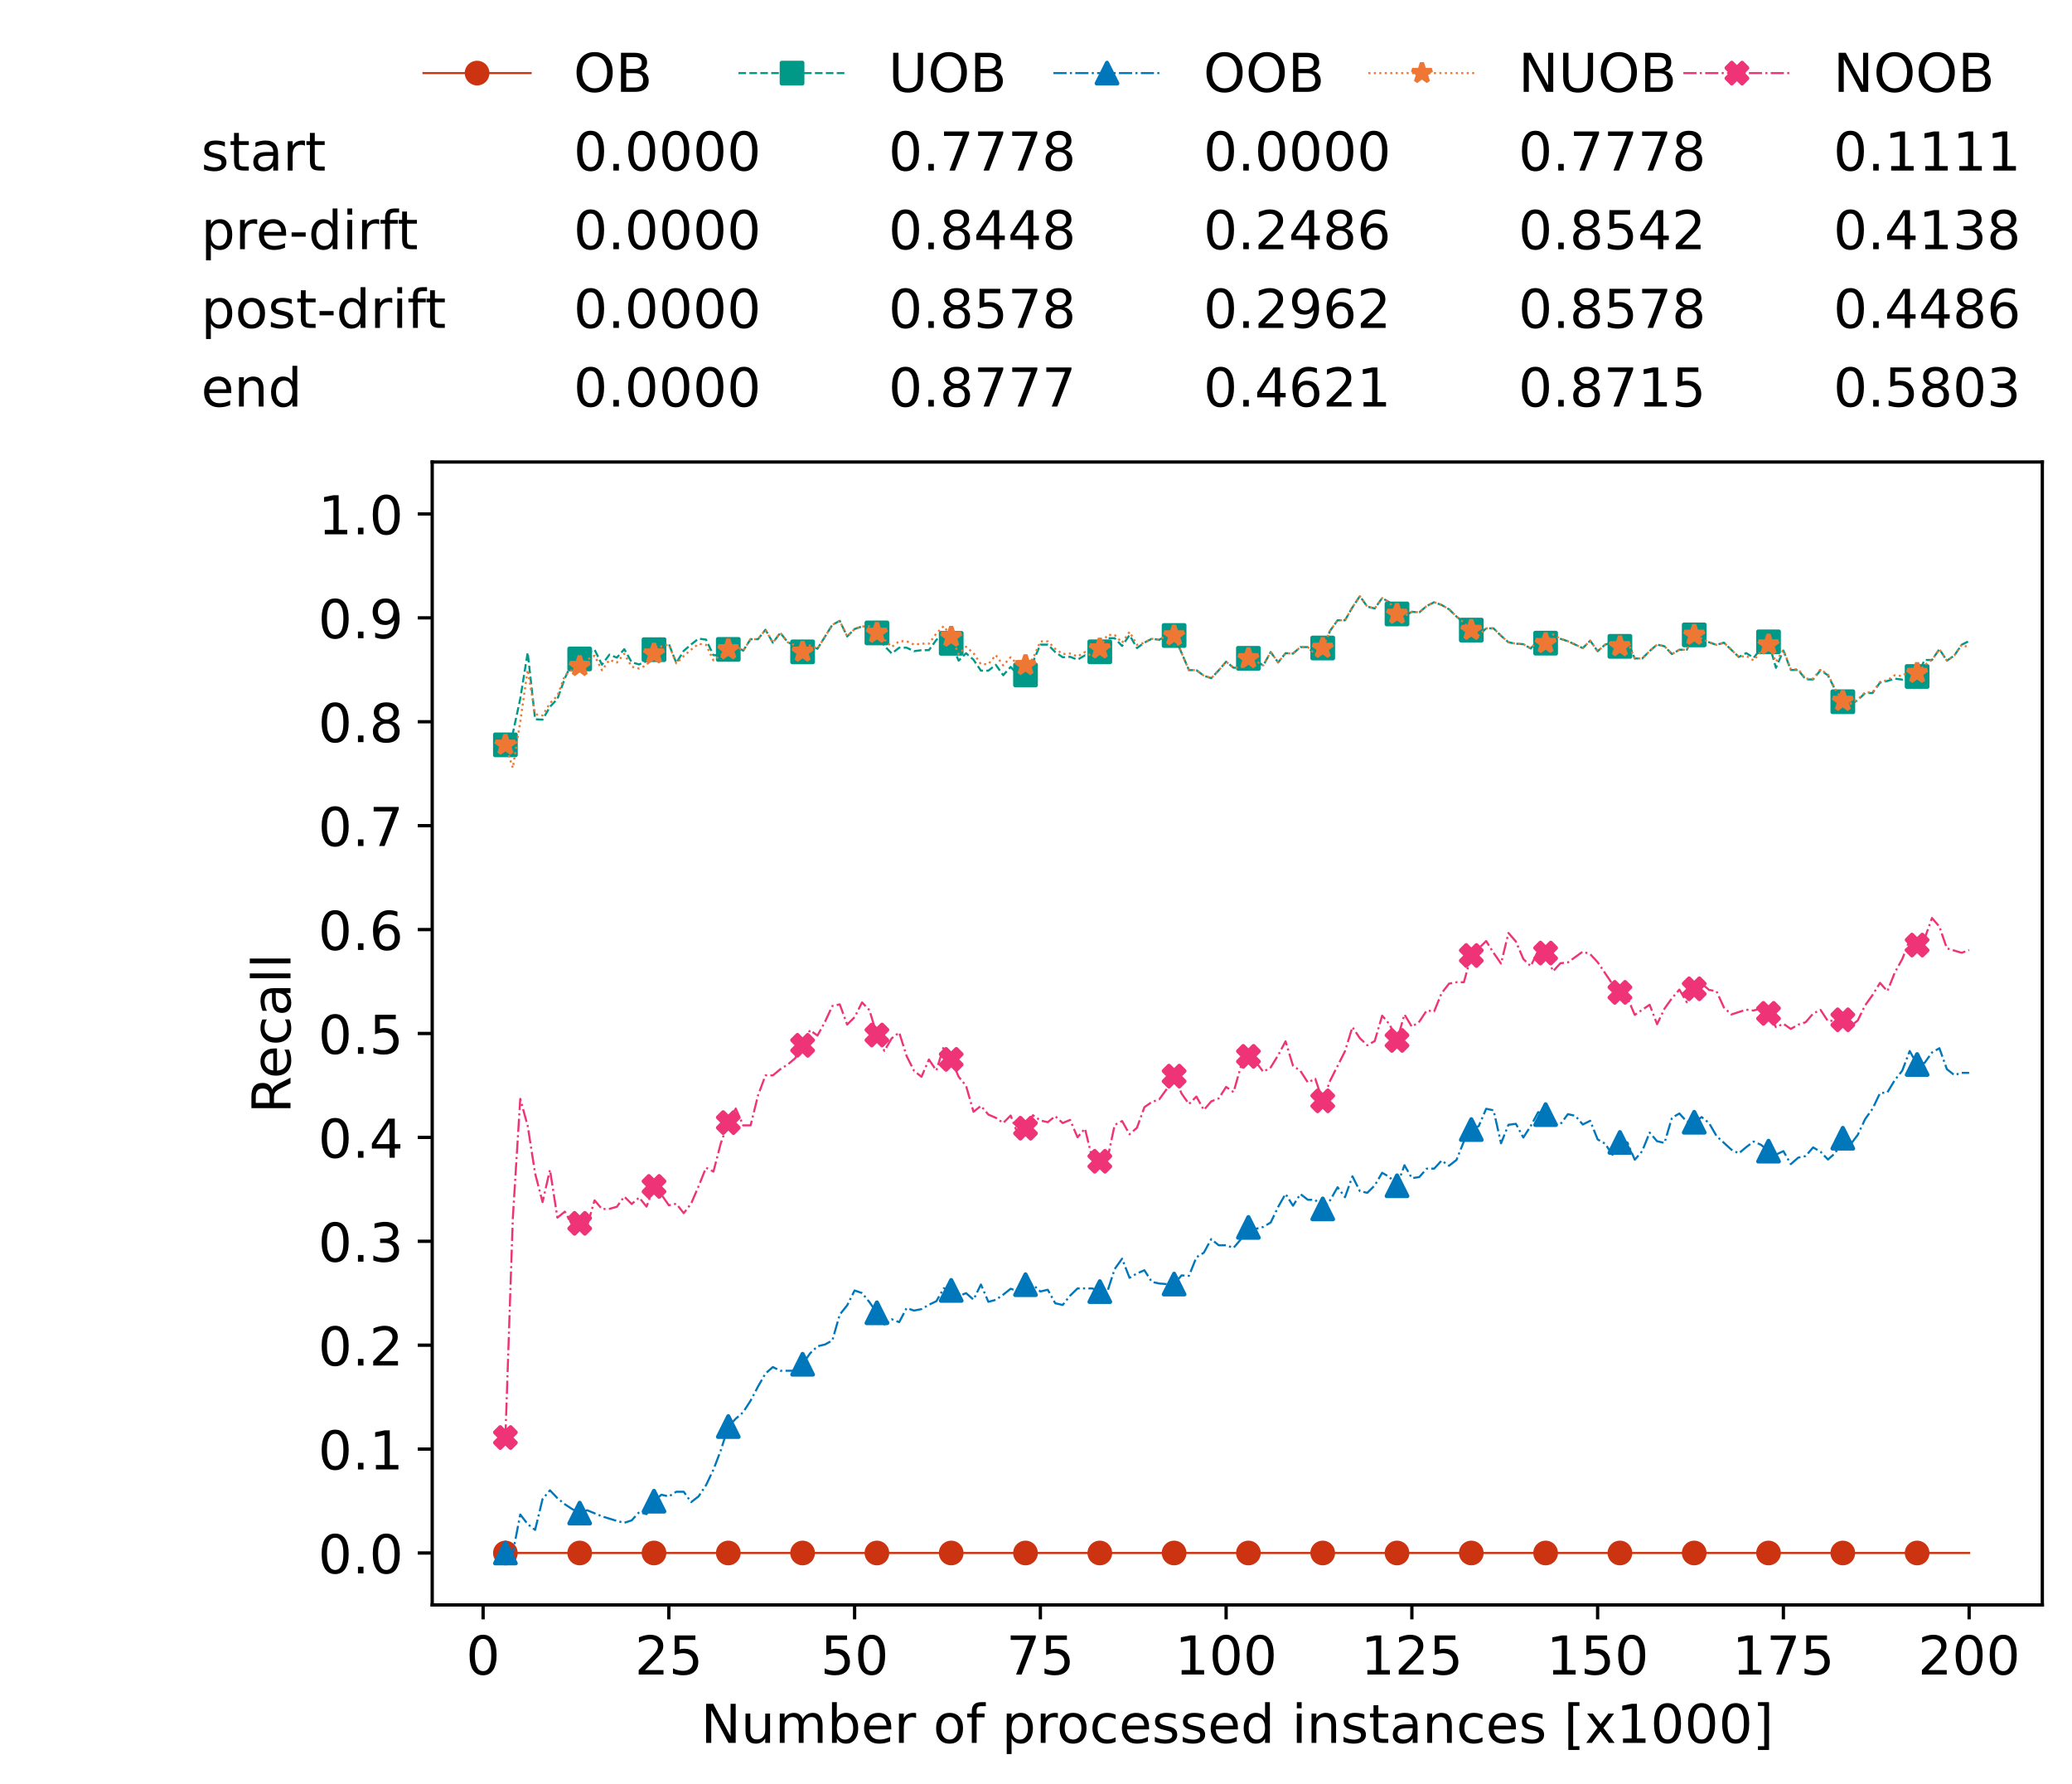 <?xml version="1.0" encoding="utf-8" standalone="no"?>
<!DOCTYPE svg PUBLIC "-//W3C//DTD SVG 1.1//EN"
  "http://www.w3.org/Graphics/SVG/1.1/DTD/svg11.dtd">
<!-- Created with matplotlib (https://matplotlib.org/) -->
<svg height="432.615pt" version="1.1" viewBox="0 0 502.65 432.615" width="502.65pt" xmlns="http://www.w3.org/2000/svg" xmlns:xlink="http://www.w3.org/1999/xlink">
 <defs>
  <style type="text/css">*{stroke-linecap:butt;stroke-linejoin:round;}</style>
 </defs>
 <g id="figure_1">
  <g id="patch_1">
   <path d="M 0 432.615 
L 502.65 432.615 
L 502.65 0 
L 0 0 
z
" style="fill:#ffffff;"/>
  </g>
  <g id="axes_1">
   <g id="patch_2">
    <path d="M 104.85 389.252 
L 495.45 389.252 
L 495.45 112.052 
L 104.85 112.052 
z
" style="fill:#ffffff;"/>
   </g>
   <g id="matplotlib.axis_1">
    <g id="xtick_1">
     <g id="line2d_1">
      <defs>
       <path d="M 0 0 
L 0 3.5 
" id="mf17570c116" style="stroke:#000000;stroke-width:0.8;"/>
      </defs>
      <g>
       <use style="stroke:#000000;stroke-width:0.8;" x="117.197" xlink:href="#mf17570c116" y="389.252"/>
      </g>
     </g>
     <g id="text_1">
      <!-- 0 -->
      <g transform="translate(113.061 406.13)scale(0.13 -0.13)">
       <defs>
        <path d="M 31.781 66.406 
Q 24.172 66.406 20.328 58.906 
Q 16.5 51.422 16.5 36.375 
Q 16.5 21.391 20.328 13.891 
Q 24.172 6.391 31.781 6.391 
Q 39.453 6.391 43.281 13.891 
Q 47.125 21.391 47.125 36.375 
Q 47.125 51.422 43.281 58.906 
Q 39.453 66.406 31.781 66.406 
z
M 31.781 74.219 
Q 44.047 74.219 50.516 64.516 
Q 56.984 54.828 56.984 36.375 
Q 56.984 17.969 50.516 8.266 
Q 44.047 -1.422 31.781 -1.422 
Q 19.531 -1.422 13.062 8.266 
Q 6.594 17.969 6.594 36.375 
Q 6.594 54.828 13.062 64.516 
Q 19.531 74.219 31.781 74.219 
z
" id="DejaVuSans-48"/>
       </defs>
       <use xlink:href="#DejaVuSans-48"/>
      </g>
     </g>
    </g>
    <g id="xtick_2">
     <g id="line2d_2">
      <g>
       <use style="stroke:#000000;stroke-width:0.8;" x="162.259" xlink:href="#mf17570c116" y="389.252"/>
      </g>
     </g>
     <g id="text_2">
      <!-- 25 -->
      <g transform="translate(153.988 406.13)scale(0.13 -0.13)">
       <defs>
        <path d="M 19.188 8.297 
L 53.609 8.297 
L 53.609 0 
L 7.328 0 
L 7.328 8.297 
Q 12.938 14.109 22.625 23.891 
Q 32.328 33.688 34.812 36.531 
Q 39.547 41.844 41.422 45.531 
Q 43.312 49.219 43.312 52.781 
Q 43.312 58.594 39.234 62.25 
Q 35.156 65.922 28.609 65.922 
Q 23.969 65.922 18.812 64.312 
Q 13.672 62.703 7.812 59.422 
L 7.812 69.391 
Q 13.766 71.781 18.938 73 
Q 24.125 74.219 28.422 74.219 
Q 39.75 74.219 46.484 68.547 
Q 53.219 62.891 53.219 53.422 
Q 53.219 48.922 51.531 44.891 
Q 49.859 40.875 45.406 35.406 
Q 44.188 33.984 37.641 27.219 
Q 31.109 20.453 19.188 8.297 
z
" id="DejaVuSans-50"/>
        <path d="M 10.797 72.906 
L 49.516 72.906 
L 49.516 64.594 
L 19.828 64.594 
L 19.828 46.734 
Q 21.969 47.469 24.109 47.828 
Q 26.266 48.188 28.422 48.188 
Q 40.625 48.188 47.75 41.5 
Q 54.891 34.812 54.891 23.391 
Q 54.891 11.625 47.562 5.094 
Q 40.234 -1.422 26.906 -1.422 
Q 22.312 -1.422 17.547 -0.641 
Q 12.797 0.141 7.719 1.703 
L 7.719 11.625 
Q 12.109 9.234 16.797 8.062 
Q 21.484 6.891 26.703 6.891 
Q 35.156 6.891 40.078 11.328 
Q 45.016 15.766 45.016 23.391 
Q 45.016 31 40.078 35.438 
Q 35.156 39.891 26.703 39.891 
Q 22.75 39.891 18.812 39.016 
Q 14.891 38.141 10.797 36.281 
z
" id="DejaVuSans-53"/>
       </defs>
       <use xlink:href="#DejaVuSans-50"/>
       <use x="63.623" xlink:href="#DejaVuSans-53"/>
      </g>
     </g>
    </g>
    <g id="xtick_3">
     <g id="line2d_3">
      <g>
       <use style="stroke:#000000;stroke-width:0.8;" x="207.322" xlink:href="#mf17570c116" y="389.252"/>
      </g>
     </g>
     <g id="text_3">
      <!-- 50 -->
      <g transform="translate(199.05 406.13)scale(0.13 -0.13)">
       <use xlink:href="#DejaVuSans-53"/>
       <use x="63.623" xlink:href="#DejaVuSans-48"/>
      </g>
     </g>
    </g>
    <g id="xtick_4">
     <g id="line2d_4">
      <g>
       <use style="stroke:#000000;stroke-width:0.8;" x="252.384" xlink:href="#mf17570c116" y="389.252"/>
      </g>
     </g>
     <g id="text_4">
      <!-- 75 -->
      <g transform="translate(244.113 406.13)scale(0.13 -0.13)">
       <defs>
        <path d="M 8.203 72.906 
L 55.078 72.906 
L 55.078 68.703 
L 28.609 0 
L 18.312 0 
L 43.219 64.594 
L 8.203 64.594 
z
" id="DejaVuSans-55"/>
       </defs>
       <use xlink:href="#DejaVuSans-55"/>
       <use x="63.623" xlink:href="#DejaVuSans-53"/>
      </g>
     </g>
    </g>
    <g id="xtick_5">
     <g id="line2d_5">
      <g>
       <use style="stroke:#000000;stroke-width:0.8;" x="297.446" xlink:href="#mf17570c116" y="389.252"/>
      </g>
     </g>
     <g id="text_5">
      <!-- 100 -->
      <g transform="translate(285.039 406.13)scale(0.13 -0.13)">
       <defs>
        <path d="M 12.406 8.297 
L 28.516 8.297 
L 28.516 63.922 
L 10.984 60.406 
L 10.984 69.391 
L 28.422 72.906 
L 38.281 72.906 
L 38.281 8.297 
L 54.391 8.297 
L 54.391 0 
L 12.406 0 
z
" id="DejaVuSans-49"/>
       </defs>
       <use xlink:href="#DejaVuSans-49"/>
       <use x="63.623" xlink:href="#DejaVuSans-48"/>
       <use x="127.246" xlink:href="#DejaVuSans-48"/>
      </g>
     </g>
    </g>
    <g id="xtick_6">
     <g id="line2d_6">
      <g>
       <use style="stroke:#000000;stroke-width:0.8;" x="342.509" xlink:href="#mf17570c116" y="389.252"/>
      </g>
     </g>
     <g id="text_6">
      <!-- 125 -->
      <g transform="translate(330.102 406.13)scale(0.13 -0.13)">
       <use xlink:href="#DejaVuSans-49"/>
       <use x="63.623" xlink:href="#DejaVuSans-50"/>
       <use x="127.246" xlink:href="#DejaVuSans-53"/>
      </g>
     </g>
    </g>
    <g id="xtick_7">
     <g id="line2d_7">
      <g>
       <use style="stroke:#000000;stroke-width:0.8;" x="387.571" xlink:href="#mf17570c116" y="389.252"/>
      </g>
     </g>
     <g id="text_7">
      <!-- 150 -->
      <g transform="translate(375.164 406.13)scale(0.13 -0.13)">
       <use xlink:href="#DejaVuSans-49"/>
       <use x="63.623" xlink:href="#DejaVuSans-53"/>
       <use x="127.246" xlink:href="#DejaVuSans-48"/>
      </g>
     </g>
    </g>
    <g id="xtick_8">
     <g id="line2d_8">
      <g>
       <use style="stroke:#000000;stroke-width:0.8;" x="432.633" xlink:href="#mf17570c116" y="389.252"/>
      </g>
     </g>
     <g id="text_8">
      <!-- 175 -->
      <g transform="translate(420.226 406.13)scale(0.13 -0.13)">
       <use xlink:href="#DejaVuSans-49"/>
       <use x="63.623" xlink:href="#DejaVuSans-55"/>
       <use x="127.246" xlink:href="#DejaVuSans-53"/>
      </g>
     </g>
    </g>
    <g id="xtick_9">
     <g id="line2d_9">
      <g>
       <use style="stroke:#000000;stroke-width:0.8;" x="477.695" xlink:href="#mf17570c116" y="389.252"/>
      </g>
     </g>
     <g id="text_9">
      <!-- 200 -->
      <g transform="translate(465.289 406.13)scale(0.13 -0.13)">
       <use xlink:href="#DejaVuSans-50"/>
       <use x="63.623" xlink:href="#DejaVuSans-48"/>
       <use x="127.246" xlink:href="#DejaVuSans-48"/>
      </g>
     </g>
    </g>
    <g id="text_10">
     <!-- Number of processed instances [x1000] -->
     <g transform="translate(170.025 422.711)scale(0.13 -0.13)">
      <defs>
       <path d="M 9.812 72.906 
L 23.094 72.906 
L 55.422 11.922 
L 55.422 72.906 
L 64.984 72.906 
L 64.984 0 
L 51.703 0 
L 19.391 60.984 
L 19.391 0 
L 9.812 0 
z
" id="DejaVuSans-78"/>
       <path d="M 8.5 21.578 
L 8.5 54.688 
L 17.484 54.688 
L 17.484 21.922 
Q 17.484 14.156 20.5 10.266 
Q 23.531 6.391 29.594 6.391 
Q 36.859 6.391 41.078 11.031 
Q 45.312 15.672 45.312 23.688 
L 45.312 54.688 
L 54.297 54.688 
L 54.297 0 
L 45.312 0 
L 45.312 8.406 
Q 42.047 3.422 37.719 1 
Q 33.406 -1.422 27.688 -1.422 
Q 18.266 -1.422 13.375 4.438 
Q 8.5 10.297 8.5 21.578 
z
M 31.109 56 
z
" id="DejaVuSans-117"/>
       <path d="M 52 44.188 
Q 55.375 50.25 60.062 53.125 
Q 64.75 56 71.094 56 
Q 79.641 56 84.281 50.016 
Q 88.922 44.047 88.922 33.016 
L 88.922 0 
L 79.891 0 
L 79.891 32.719 
Q 79.891 40.578 77.094 44.375 
Q 74.312 48.188 68.609 48.188 
Q 61.625 48.188 57.562 43.547 
Q 53.516 38.922 53.516 30.906 
L 53.516 0 
L 44.484 0 
L 44.484 32.719 
Q 44.484 40.625 41.703 44.406 
Q 38.922 48.188 33.109 48.188 
Q 26.219 48.188 22.156 43.531 
Q 18.109 38.875 18.109 30.906 
L 18.109 0 
L 9.078 0 
L 9.078 54.688 
L 18.109 54.688 
L 18.109 46.188 
Q 21.188 51.219 25.484 53.609 
Q 29.781 56 35.688 56 
Q 41.656 56 45.828 52.969 
Q 50 49.953 52 44.188 
z
" id="DejaVuSans-109"/>
       <path d="M 48.688 27.297 
Q 48.688 37.203 44.609 42.844 
Q 40.531 48.484 33.406 48.484 
Q 26.266 48.484 22.188 42.844 
Q 18.109 37.203 18.109 27.297 
Q 18.109 17.391 22.188 11.75 
Q 26.266 6.109 33.406 6.109 
Q 40.531 6.109 44.609 11.75 
Q 48.688 17.391 48.688 27.297 
z
M 18.109 46.391 
Q 20.953 51.266 25.266 53.625 
Q 29.594 56 35.594 56 
Q 45.562 56 51.781 48.094 
Q 58.016 40.188 58.016 27.297 
Q 58.016 14.406 51.781 6.484 
Q 45.562 -1.422 35.594 -1.422 
Q 29.594 -1.422 25.266 0.953 
Q 20.953 3.328 18.109 8.203 
L 18.109 0 
L 9.078 0 
L 9.078 75.984 
L 18.109 75.984 
z
" id="DejaVuSans-98"/>
       <path d="M 56.203 29.594 
L 56.203 25.203 
L 14.891 25.203 
Q 15.484 15.922 20.484 11.062 
Q 25.484 6.203 34.422 6.203 
Q 39.594 6.203 44.453 7.469 
Q 49.312 8.734 54.109 11.281 
L 54.109 2.781 
Q 49.266 0.734 44.188 -0.344 
Q 39.109 -1.422 33.891 -1.422 
Q 20.797 -1.422 13.156 6.188 
Q 5.516 13.812 5.516 26.812 
Q 5.516 40.234 12.766 48.109 
Q 20.016 56 32.328 56 
Q 43.359 56 49.781 48.891 
Q 56.203 41.797 56.203 29.594 
z
M 47.219 32.234 
Q 47.125 39.594 43.094 43.984 
Q 39.062 48.391 32.422 48.391 
Q 24.906 48.391 20.391 44.141 
Q 15.875 39.891 15.188 32.172 
z
" id="DejaVuSans-101"/>
       <path d="M 41.109 46.297 
Q 39.594 47.172 37.812 47.578 
Q 36.031 48 33.891 48 
Q 26.266 48 22.188 43.047 
Q 18.109 38.094 18.109 28.812 
L 18.109 0 
L 9.078 0 
L 9.078 54.688 
L 18.109 54.688 
L 18.109 46.188 
Q 20.953 51.172 25.484 53.578 
Q 30.031 56 36.531 56 
Q 37.453 56 38.578 55.875 
Q 39.703 55.766 41.062 55.516 
z
" id="DejaVuSans-114"/>
       <path id="DejaVuSans-32"/>
       <path d="M 30.609 48.391 
Q 23.391 48.391 19.188 42.75 
Q 14.984 37.109 14.984 27.297 
Q 14.984 17.484 19.156 11.844 
Q 23.344 6.203 30.609 6.203 
Q 37.797 6.203 41.984 11.859 
Q 46.188 17.531 46.188 27.297 
Q 46.188 37.016 41.984 42.703 
Q 37.797 48.391 30.609 48.391 
z
M 30.609 56 
Q 42.328 56 49.016 48.375 
Q 55.719 40.766 55.719 27.297 
Q 55.719 13.875 49.016 6.219 
Q 42.328 -1.422 30.609 -1.422 
Q 18.844 -1.422 12.172 6.219 
Q 5.516 13.875 5.516 27.297 
Q 5.516 40.766 12.172 48.375 
Q 18.844 56 30.609 56 
z
" id="DejaVuSans-111"/>
       <path d="M 37.109 75.984 
L 37.109 68.5 
L 28.516 68.5 
Q 23.688 68.5 21.797 66.547 
Q 19.922 64.594 19.922 59.516 
L 19.922 54.688 
L 34.719 54.688 
L 34.719 47.703 
L 19.922 47.703 
L 19.922 0 
L 10.891 0 
L 10.891 47.703 
L 2.297 47.703 
L 2.297 54.688 
L 10.891 54.688 
L 10.891 58.5 
Q 10.891 67.625 15.141 71.797 
Q 19.391 75.984 28.609 75.984 
z
" id="DejaVuSans-102"/>
       <path d="M 18.109 8.203 
L 18.109 -20.797 
L 9.078 -20.797 
L 9.078 54.688 
L 18.109 54.688 
L 18.109 46.391 
Q 20.953 51.266 25.266 53.625 
Q 29.594 56 35.594 56 
Q 45.562 56 51.781 48.094 
Q 58.016 40.188 58.016 27.297 
Q 58.016 14.406 51.781 6.484 
Q 45.562 -1.422 35.594 -1.422 
Q 29.594 -1.422 25.266 0.953 
Q 20.953 3.328 18.109 8.203 
z
M 48.688 27.297 
Q 48.688 37.203 44.609 42.844 
Q 40.531 48.484 33.406 48.484 
Q 26.266 48.484 22.188 42.844 
Q 18.109 37.203 18.109 27.297 
Q 18.109 17.391 22.188 11.75 
Q 26.266 6.109 33.406 6.109 
Q 40.531 6.109 44.609 11.75 
Q 48.688 17.391 48.688 27.297 
z
" id="DejaVuSans-112"/>
       <path d="M 48.781 52.594 
L 48.781 44.188 
Q 44.969 46.297 41.141 47.344 
Q 37.312 48.391 33.406 48.391 
Q 24.656 48.391 19.812 42.844 
Q 14.984 37.312 14.984 27.297 
Q 14.984 17.281 19.812 11.734 
Q 24.656 6.203 33.406 6.203 
Q 37.312 6.203 41.141 7.25 
Q 44.969 8.297 48.781 10.406 
L 48.781 2.094 
Q 45.016 0.344 40.984 -0.531 
Q 36.969 -1.422 32.422 -1.422 
Q 20.062 -1.422 12.781 6.344 
Q 5.516 14.109 5.516 27.297 
Q 5.516 40.672 12.859 48.328 
Q 20.219 56 33.016 56 
Q 37.156 56 41.109 55.141 
Q 45.062 54.297 48.781 52.594 
z
" id="DejaVuSans-99"/>
       <path d="M 44.281 53.078 
L 44.281 44.578 
Q 40.484 46.531 36.375 47.5 
Q 32.281 48.484 27.875 48.484 
Q 21.188 48.484 17.844 46.438 
Q 14.5 44.391 14.5 40.281 
Q 14.5 37.156 16.891 35.375 
Q 19.281 33.594 26.516 31.984 
L 29.594 31.297 
Q 39.156 29.25 43.188 25.516 
Q 47.219 21.781 47.219 15.094 
Q 47.219 7.469 41.188 3.016 
Q 35.156 -1.422 24.609 -1.422 
Q 20.219 -1.422 15.453 -0.562 
Q 10.688 0.297 5.422 2 
L 5.422 11.281 
Q 10.406 8.688 15.234 7.391 
Q 20.062 6.109 24.812 6.109 
Q 31.156 6.109 34.562 8.281 
Q 37.984 10.453 37.984 14.406 
Q 37.984 18.062 35.516 20.016 
Q 33.062 21.969 24.703 23.781 
L 21.578 24.516 
Q 13.234 26.266 9.516 29.906 
Q 5.812 33.547 5.812 39.891 
Q 5.812 47.609 11.281 51.797 
Q 16.75 56 26.812 56 
Q 31.781 56 36.172 55.266 
Q 40.578 54.547 44.281 53.078 
z
" id="DejaVuSans-115"/>
       <path d="M 45.406 46.391 
L 45.406 75.984 
L 54.391 75.984 
L 54.391 0 
L 45.406 0 
L 45.406 8.203 
Q 42.578 3.328 38.25 0.953 
Q 33.938 -1.422 27.875 -1.422 
Q 17.969 -1.422 11.734 6.484 
Q 5.516 14.406 5.516 27.297 
Q 5.516 40.188 11.734 48.094 
Q 17.969 56 27.875 56 
Q 33.938 56 38.25 53.625 
Q 42.578 51.266 45.406 46.391 
z
M 14.797 27.297 
Q 14.797 17.391 18.875 11.75 
Q 22.953 6.109 30.078 6.109 
Q 37.203 6.109 41.297 11.75 
Q 45.406 17.391 45.406 27.297 
Q 45.406 37.203 41.297 42.844 
Q 37.203 48.484 30.078 48.484 
Q 22.953 48.484 18.875 42.844 
Q 14.797 37.203 14.797 27.297 
z
" id="DejaVuSans-100"/>
       <path d="M 9.422 54.688 
L 18.406 54.688 
L 18.406 0 
L 9.422 0 
z
M 9.422 75.984 
L 18.406 75.984 
L 18.406 64.594 
L 9.422 64.594 
z
" id="DejaVuSans-105"/>
       <path d="M 54.891 33.016 
L 54.891 0 
L 45.906 0 
L 45.906 32.719 
Q 45.906 40.484 42.875 44.328 
Q 39.844 48.188 33.797 48.188 
Q 26.516 48.188 22.312 43.547 
Q 18.109 38.922 18.109 30.906 
L 18.109 0 
L 9.078 0 
L 9.078 54.688 
L 18.109 54.688 
L 18.109 46.188 
Q 21.344 51.125 25.703 53.562 
Q 30.078 56 35.797 56 
Q 45.219 56 50.047 50.172 
Q 54.891 44.344 54.891 33.016 
z
" id="DejaVuSans-110"/>
       <path d="M 18.312 70.219 
L 18.312 54.688 
L 36.812 54.688 
L 36.812 47.703 
L 18.312 47.703 
L 18.312 18.016 
Q 18.312 11.328 20.141 9.422 
Q 21.969 7.516 27.594 7.516 
L 36.812 7.516 
L 36.812 0 
L 27.594 0 
Q 17.188 0 13.234 3.875 
Q 9.281 7.766 9.281 18.016 
L 9.281 47.703 
L 2.688 47.703 
L 2.688 54.688 
L 9.281 54.688 
L 9.281 70.219 
z
" id="DejaVuSans-116"/>
       <path d="M 34.281 27.484 
Q 23.391 27.484 19.188 25 
Q 14.984 22.516 14.984 16.5 
Q 14.984 11.719 18.141 8.906 
Q 21.297 6.109 26.703 6.109 
Q 34.188 6.109 38.703 11.406 
Q 43.219 16.703 43.219 25.484 
L 43.219 27.484 
z
M 52.203 31.203 
L 52.203 0 
L 43.219 0 
L 43.219 8.297 
Q 40.141 3.328 35.547 0.953 
Q 30.953 -1.422 24.312 -1.422 
Q 15.922 -1.422 10.953 3.297 
Q 6 8.016 6 15.922 
Q 6 25.141 12.172 29.828 
Q 18.359 34.516 30.609 34.516 
L 43.219 34.516 
L 43.219 35.406 
Q 43.219 41.609 39.141 45 
Q 35.062 48.391 27.688 48.391 
Q 23 48.391 18.547 47.266 
Q 14.109 46.141 10.016 43.891 
L 10.016 52.203 
Q 14.938 54.109 19.578 55.047 
Q 24.219 56 28.609 56 
Q 40.484 56 46.344 49.844 
Q 52.203 43.703 52.203 31.203 
z
" id="DejaVuSans-97"/>
       <path d="M 8.594 75.984 
L 29.297 75.984 
L 29.297 69 
L 17.578 69 
L 17.578 -6.203 
L 29.297 -6.203 
L 29.297 -13.188 
L 8.594 -13.188 
z
" id="DejaVuSans-91"/>
       <path d="M 54.891 54.688 
L 35.109 28.078 
L 55.906 0 
L 45.312 0 
L 29.391 21.484 
L 13.484 0 
L 2.875 0 
L 24.125 28.609 
L 4.688 54.688 
L 15.281 54.688 
L 29.781 35.203 
L 44.281 54.688 
z
" id="DejaVuSans-120"/>
       <path d="M 30.422 75.984 
L 30.422 -13.188 
L 9.719 -13.188 
L 9.719 -6.203 
L 21.391 -6.203 
L 21.391 69 
L 9.719 69 
L 9.719 75.984 
z
" id="DejaVuSans-93"/>
      </defs>
      <use xlink:href="#DejaVuSans-78"/>
      <use x="74.805" xlink:href="#DejaVuSans-117"/>
      <use x="138.184" xlink:href="#DejaVuSans-109"/>
      <use x="235.596" xlink:href="#DejaVuSans-98"/>
      <use x="299.072" xlink:href="#DejaVuSans-101"/>
      <use x="360.596" xlink:href="#DejaVuSans-114"/>
      <use x="401.709" xlink:href="#DejaVuSans-32"/>
      <use x="433.496" xlink:href="#DejaVuSans-111"/>
      <use x="494.678" xlink:href="#DejaVuSans-102"/>
      <use x="529.883" xlink:href="#DejaVuSans-32"/>
      <use x="561.67" xlink:href="#DejaVuSans-112"/>
      <use x="625.146" xlink:href="#DejaVuSans-114"/>
      <use x="664.01" xlink:href="#DejaVuSans-111"/>
      <use x="725.191" xlink:href="#DejaVuSans-99"/>
      <use x="780.172" xlink:href="#DejaVuSans-101"/>
      <use x="841.695" xlink:href="#DejaVuSans-115"/>
      <use x="893.795" xlink:href="#DejaVuSans-115"/>
      <use x="945.895" xlink:href="#DejaVuSans-101"/>
      <use x="1007.418" xlink:href="#DejaVuSans-100"/>
      <use x="1070.895" xlink:href="#DejaVuSans-32"/>
      <use x="1102.682" xlink:href="#DejaVuSans-105"/>
      <use x="1130.465" xlink:href="#DejaVuSans-110"/>
      <use x="1193.844" xlink:href="#DejaVuSans-115"/>
      <use x="1245.943" xlink:href="#DejaVuSans-116"/>
      <use x="1285.152" xlink:href="#DejaVuSans-97"/>
      <use x="1346.432" xlink:href="#DejaVuSans-110"/>
      <use x="1409.811" xlink:href="#DejaVuSans-99"/>
      <use x="1464.791" xlink:href="#DejaVuSans-101"/>
      <use x="1526.314" xlink:href="#DejaVuSans-115"/>
      <use x="1578.414" xlink:href="#DejaVuSans-32"/>
      <use x="1610.201" xlink:href="#DejaVuSans-91"/>
      <use x="1649.215" xlink:href="#DejaVuSans-120"/>
      <use x="1708.395" xlink:href="#DejaVuSans-49"/>
      <use x="1772.018" xlink:href="#DejaVuSans-48"/>
      <use x="1835.641" xlink:href="#DejaVuSans-48"/>
      <use x="1899.264" xlink:href="#DejaVuSans-48"/>
      <use x="1962.887" xlink:href="#DejaVuSans-93"/>
     </g>
    </g>
   </g>
   <g id="matplotlib.axis_2">
    <g id="ytick_1">
     <g id="line2d_10">
      <defs>
       <path d="M 0 0 
L -3.5 0 
" id="m0337b61a4a" style="stroke:#000000;stroke-width:0.8;"/>
      </defs>
      <g>
       <use style="stroke:#000000;stroke-width:0.8;" x="104.85" xlink:href="#m0337b61a4a" y="376.652"/>
      </g>
     </g>
     <g id="text_11">
      <!-- 0.0 -->
      <g transform="translate(77.176 381.591)scale(0.13 -0.13)">
       <defs>
        <path d="M 10.688 12.406 
L 21 12.406 
L 21 0 
L 10.688 0 
z
" id="DejaVuSans-46"/>
       </defs>
       <use xlink:href="#DejaVuSans-48"/>
       <use x="63.623" xlink:href="#DejaVuSans-46"/>
       <use x="95.41" xlink:href="#DejaVuSans-48"/>
      </g>
     </g>
    </g>
    <g id="ytick_2">
     <g id="line2d_11">
      <g>
       <use style="stroke:#000000;stroke-width:0.8;" x="104.85" xlink:href="#m0337b61a4a" y="351.452"/>
      </g>
     </g>
     <g id="text_12">
      <!-- 0.1 -->
      <g transform="translate(77.176 356.391)scale(0.13 -0.13)">
       <use xlink:href="#DejaVuSans-48"/>
       <use x="63.623" xlink:href="#DejaVuSans-46"/>
       <use x="95.41" xlink:href="#DejaVuSans-49"/>
      </g>
     </g>
    </g>
    <g id="ytick_3">
     <g id="line2d_12">
      <g>
       <use style="stroke:#000000;stroke-width:0.8;" x="104.85" xlink:href="#m0337b61a4a" y="326.252"/>
      </g>
     </g>
     <g id="text_13">
      <!-- 0.2 -->
      <g transform="translate(77.176 331.191)scale(0.13 -0.13)">
       <use xlink:href="#DejaVuSans-48"/>
       <use x="63.623" xlink:href="#DejaVuSans-46"/>
       <use x="95.41" xlink:href="#DejaVuSans-50"/>
      </g>
     </g>
    </g>
    <g id="ytick_4">
     <g id="line2d_13">
      <g>
       <use style="stroke:#000000;stroke-width:0.8;" x="104.85" xlink:href="#m0337b61a4a" y="301.052"/>
      </g>
     </g>
     <g id="text_14">
      <!-- 0.3 -->
      <g transform="translate(77.176 305.991)scale(0.13 -0.13)">
       <defs>
        <path d="M 40.578 39.312 
Q 47.656 37.797 51.625 33 
Q 55.609 28.219 55.609 21.188 
Q 55.609 10.406 48.188 4.484 
Q 40.766 -1.422 27.094 -1.422 
Q 22.516 -1.422 17.656 -0.516 
Q 12.797 0.391 7.625 2.203 
L 7.625 11.719 
Q 11.719 9.328 16.594 8.109 
Q 21.484 6.891 26.812 6.891 
Q 36.078 6.891 40.938 10.547 
Q 45.797 14.203 45.797 21.188 
Q 45.797 27.641 41.281 31.266 
Q 36.766 34.906 28.719 34.906 
L 20.219 34.906 
L 20.219 43.016 
L 29.109 43.016 
Q 36.375 43.016 40.234 45.922 
Q 44.094 48.828 44.094 54.297 
Q 44.094 59.906 40.109 62.906 
Q 36.141 65.922 28.719 65.922 
Q 24.656 65.922 20.016 65.031 
Q 15.375 64.156 9.812 62.312 
L 9.812 71.094 
Q 15.438 72.656 20.344 73.438 
Q 25.25 74.219 29.594 74.219 
Q 40.828 74.219 47.359 69.109 
Q 53.906 64.016 53.906 55.328 
Q 53.906 49.266 50.438 45.094 
Q 46.969 40.922 40.578 39.312 
z
" id="DejaVuSans-51"/>
       </defs>
       <use xlink:href="#DejaVuSans-48"/>
       <use x="63.623" xlink:href="#DejaVuSans-46"/>
       <use x="95.41" xlink:href="#DejaVuSans-51"/>
      </g>
     </g>
    </g>
    <g id="ytick_5">
     <g id="line2d_14">
      <g>
       <use style="stroke:#000000;stroke-width:0.8;" x="104.85" xlink:href="#m0337b61a4a" y="275.852"/>
      </g>
     </g>
     <g id="text_15">
      <!-- 0.4 -->
      <g transform="translate(77.176 280.791)scale(0.13 -0.13)">
       <defs>
        <path d="M 37.797 64.312 
L 12.891 25.391 
L 37.797 25.391 
z
M 35.203 72.906 
L 47.609 72.906 
L 47.609 25.391 
L 58.016 25.391 
L 58.016 17.188 
L 47.609 17.188 
L 47.609 0 
L 37.797 0 
L 37.797 17.188 
L 4.891 17.188 
L 4.891 26.703 
z
" id="DejaVuSans-52"/>
       </defs>
       <use xlink:href="#DejaVuSans-48"/>
       <use x="63.623" xlink:href="#DejaVuSans-46"/>
       <use x="95.41" xlink:href="#DejaVuSans-52"/>
      </g>
     </g>
    </g>
    <g id="ytick_6">
     <g id="line2d_15">
      <g>
       <use style="stroke:#000000;stroke-width:0.8;" x="104.85" xlink:href="#m0337b61a4a" y="250.652"/>
      </g>
     </g>
     <g id="text_16">
      <!-- 0.5 -->
      <g transform="translate(77.176 255.591)scale(0.13 -0.13)">
       <use xlink:href="#DejaVuSans-48"/>
       <use x="63.623" xlink:href="#DejaVuSans-46"/>
       <use x="95.41" xlink:href="#DejaVuSans-53"/>
      </g>
     </g>
    </g>
    <g id="ytick_7">
     <g id="line2d_16">
      <g>
       <use style="stroke:#000000;stroke-width:0.8;" x="104.85" xlink:href="#m0337b61a4a" y="225.452"/>
      </g>
     </g>
     <g id="text_17">
      <!-- 0.6 -->
      <g transform="translate(77.176 230.391)scale(0.13 -0.13)">
       <defs>
        <path d="M 33.016 40.375 
Q 26.375 40.375 22.484 35.828 
Q 18.609 31.297 18.609 23.391 
Q 18.609 15.531 22.484 10.953 
Q 26.375 6.391 33.016 6.391 
Q 39.656 6.391 43.531 10.953 
Q 47.406 15.531 47.406 23.391 
Q 47.406 31.297 43.531 35.828 
Q 39.656 40.375 33.016 40.375 
z
M 52.594 71.297 
L 52.594 62.312 
Q 48.875 64.062 45.094 64.984 
Q 41.312 65.922 37.594 65.922 
Q 27.828 65.922 22.672 59.328 
Q 17.531 52.734 16.797 39.406 
Q 19.672 43.656 24.016 45.922 
Q 28.375 48.188 33.594 48.188 
Q 44.578 48.188 50.953 41.516 
Q 57.328 34.859 57.328 23.391 
Q 57.328 12.156 50.688 5.359 
Q 44.047 -1.422 33.016 -1.422 
Q 20.359 -1.422 13.672 8.266 
Q 6.984 17.969 6.984 36.375 
Q 6.984 53.656 15.188 63.938 
Q 23.391 74.219 37.203 74.219 
Q 40.922 74.219 44.703 73.484 
Q 48.484 72.75 52.594 71.297 
z
" id="DejaVuSans-54"/>
       </defs>
       <use xlink:href="#DejaVuSans-48"/>
       <use x="63.623" xlink:href="#DejaVuSans-46"/>
       <use x="95.41" xlink:href="#DejaVuSans-54"/>
      </g>
     </g>
    </g>
    <g id="ytick_8">
     <g id="line2d_17">
      <g>
       <use style="stroke:#000000;stroke-width:0.8;" x="104.85" xlink:href="#m0337b61a4a" y="200.252"/>
      </g>
     </g>
     <g id="text_18">
      <!-- 0.7 -->
      <g transform="translate(77.176 205.191)scale(0.13 -0.13)">
       <use xlink:href="#DejaVuSans-48"/>
       <use x="63.623" xlink:href="#DejaVuSans-46"/>
       <use x="95.41" xlink:href="#DejaVuSans-55"/>
      </g>
     </g>
    </g>
    <g id="ytick_9">
     <g id="line2d_18">
      <g>
       <use style="stroke:#000000;stroke-width:0.8;" x="104.85" xlink:href="#m0337b61a4a" y="175.052"/>
      </g>
     </g>
     <g id="text_19">
      <!-- 0.8 -->
      <g transform="translate(77.176 179.991)scale(0.13 -0.13)">
       <defs>
        <path d="M 31.781 34.625 
Q 24.75 34.625 20.719 30.859 
Q 16.703 27.094 16.703 20.516 
Q 16.703 13.922 20.719 10.156 
Q 24.75 6.391 31.781 6.391 
Q 38.812 6.391 42.859 10.172 
Q 46.922 13.969 46.922 20.516 
Q 46.922 27.094 42.891 30.859 
Q 38.875 34.625 31.781 34.625 
z
M 21.922 38.812 
Q 15.578 40.375 12.031 44.719 
Q 8.5 49.078 8.5 55.328 
Q 8.5 64.062 14.719 69.141 
Q 20.953 74.219 31.781 74.219 
Q 42.672 74.219 48.875 69.141 
Q 55.078 64.062 55.078 55.328 
Q 55.078 49.078 51.531 44.719 
Q 48 40.375 41.703 38.812 
Q 48.828 37.156 52.797 32.312 
Q 56.781 27.484 56.781 20.516 
Q 56.781 9.906 50.312 4.234 
Q 43.844 -1.422 31.781 -1.422 
Q 19.734 -1.422 13.25 4.234 
Q 6.781 9.906 6.781 20.516 
Q 6.781 27.484 10.781 32.312 
Q 14.797 37.156 21.922 38.812 
z
M 18.312 54.391 
Q 18.312 48.734 21.844 45.562 
Q 25.391 42.391 31.781 42.391 
Q 38.141 42.391 41.719 45.562 
Q 45.312 48.734 45.312 54.391 
Q 45.312 60.062 41.719 63.234 
Q 38.141 66.406 31.781 66.406 
Q 25.391 66.406 21.844 63.234 
Q 18.312 60.062 18.312 54.391 
z
" id="DejaVuSans-56"/>
       </defs>
       <use xlink:href="#DejaVuSans-48"/>
       <use x="63.623" xlink:href="#DejaVuSans-46"/>
       <use x="95.41" xlink:href="#DejaVuSans-56"/>
      </g>
     </g>
    </g>
    <g id="ytick_10">
     <g id="line2d_19">
      <g>
       <use style="stroke:#000000;stroke-width:0.8;" x="104.85" xlink:href="#m0337b61a4a" y="149.852"/>
      </g>
     </g>
     <g id="text_20">
      <!-- 0.9 -->
      <g transform="translate(77.176 154.791)scale(0.13 -0.13)">
       <defs>
        <path d="M 10.984 1.516 
L 10.984 10.5 
Q 14.703 8.734 18.5 7.812 
Q 22.312 6.891 25.984 6.891 
Q 35.75 6.891 40.891 13.453 
Q 46.047 20.016 46.781 33.406 
Q 43.953 29.203 39.594 26.953 
Q 35.25 24.703 29.984 24.703 
Q 19.047 24.703 12.672 31.312 
Q 6.297 37.938 6.297 49.422 
Q 6.297 60.641 12.938 67.422 
Q 19.578 74.219 30.609 74.219 
Q 43.266 74.219 49.922 64.516 
Q 56.594 54.828 56.594 36.375 
Q 56.594 19.141 48.406 8.859 
Q 40.234 -1.422 26.422 -1.422 
Q 22.703 -1.422 18.891 -0.688 
Q 15.094 0.047 10.984 1.516 
z
M 30.609 32.422 
Q 37.25 32.422 41.125 36.953 
Q 45.016 41.5 45.016 49.422 
Q 45.016 57.281 41.125 61.844 
Q 37.25 66.406 30.609 66.406 
Q 23.969 66.406 20.094 61.844 
Q 16.219 57.281 16.219 49.422 
Q 16.219 41.5 20.094 36.953 
Q 23.969 32.422 30.609 32.422 
z
" id="DejaVuSans-57"/>
       </defs>
       <use xlink:href="#DejaVuSans-48"/>
       <use x="63.623" xlink:href="#DejaVuSans-46"/>
       <use x="95.41" xlink:href="#DejaVuSans-57"/>
      </g>
     </g>
    </g>
    <g id="ytick_11">
     <g id="line2d_20">
      <g>
       <use style="stroke:#000000;stroke-width:0.8;" x="104.85" xlink:href="#m0337b61a4a" y="124.652"/>
      </g>
     </g>
     <g id="text_21">
      <!-- 1.0 -->
      <g transform="translate(77.176 129.591)scale(0.13 -0.13)">
       <use xlink:href="#DejaVuSans-49"/>
       <use x="63.623" xlink:href="#DejaVuSans-46"/>
       <use x="95.41" xlink:href="#DejaVuSans-48"/>
      </g>
     </g>
    </g>
    <g id="text_22">
     <!-- Recall -->
     <g transform="translate(70.472 270.044)rotate(-90)scale(0.13 -0.13)">
      <defs>
       <path d="M 44.391 34.188 
Q 47.562 33.109 50.562 29.594 
Q 53.562 26.078 56.594 19.922 
L 66.609 0 
L 56 0 
L 46.688 18.703 
Q 43.062 26.031 39.672 28.422 
Q 36.281 30.812 30.422 30.812 
L 19.672 30.812 
L 19.672 0 
L 9.812 0 
L 9.812 72.906 
L 32.078 72.906 
Q 44.578 72.906 50.734 67.672 
Q 56.891 62.453 56.891 51.906 
Q 56.891 45.016 53.688 40.469 
Q 50.484 35.938 44.391 34.188 
z
M 19.672 64.797 
L 19.672 38.922 
L 32.078 38.922 
Q 39.203 38.922 42.844 42.219 
Q 46.484 45.516 46.484 51.906 
Q 46.484 58.297 42.844 61.547 
Q 39.203 64.797 32.078 64.797 
z
" id="DejaVuSans-82"/>
       <path d="M 9.422 75.984 
L 18.406 75.984 
L 18.406 0 
L 9.422 0 
z
" id="DejaVuSans-108"/>
      </defs>
      <use xlink:href="#DejaVuSans-82"/>
      <use x="64.982" xlink:href="#DejaVuSans-101"/>
      <use x="126.506" xlink:href="#DejaVuSans-99"/>
      <use x="181.486" xlink:href="#DejaVuSans-97"/>
      <use x="242.766" xlink:href="#DejaVuSans-108"/>
      <use x="270.549" xlink:href="#DejaVuSans-108"/>
     </g>
    </g>
   </g>
   <g id="line2d_21"/>
   <g id="line2d_22"/>
   <g id="line2d_23"/>
   <g id="line2d_24"/>
   <g id="line2d_25"/>
   <g id="line2d_26">
    <path clip-path="url(#p726c6c38ca)" d="M 122.605 376.652 
L 477.695 376.652 
L 477.695 376.652 
" style="fill:none;stroke:#cc3311;stroke-linecap:square;stroke-width:0.5;"/>
    <defs>
     <path d="M 0 2.5 
C 0.663 2.5 1.299 2.237 1.768 1.768 
C 2.237 1.299 2.5 0.663 2.5 0 
C 2.5 -0.663 2.237 -1.299 1.768 -1.768 
C 1.299 -2.237 0.663 -2.5 0 -2.5 
C -0.663 -2.5 -1.299 -2.237 -1.768 -1.768 
C -2.237 -1.299 -2.5 -0.663 -2.5 0 
C -2.5 0.663 -2.237 1.299 -1.768 1.768 
C -1.299 2.237 -0.663 2.5 0 2.5 
z
" id="m620017e0c8" style="stroke:#cc3311;"/>
    </defs>
    <g clip-path="url(#p726c6c38ca)">
     <use style="fill:#cc3311;stroke:#cc3311;" x="122.605" xlink:href="#m620017e0c8" y="376.652"/>
     <use style="fill:#cc3311;stroke:#cc3311;" x="140.629" xlink:href="#m620017e0c8" y="376.652"/>
     <use style="fill:#cc3311;stroke:#cc3311;" x="158.654" xlink:href="#m620017e0c8" y="376.652"/>
     <use style="fill:#cc3311;stroke:#cc3311;" x="176.679" xlink:href="#m620017e0c8" y="376.652"/>
     <use style="fill:#cc3311;stroke:#cc3311;" x="194.704" xlink:href="#m620017e0c8" y="376.652"/>
     <use style="fill:#cc3311;stroke:#cc3311;" x="212.729" xlink:href="#m620017e0c8" y="376.652"/>
     <use style="fill:#cc3311;stroke:#cc3311;" x="230.754" xlink:href="#m620017e0c8" y="376.652"/>
     <use style="fill:#cc3311;stroke:#cc3311;" x="248.779" xlink:href="#m620017e0c8" y="376.652"/>
     <use style="fill:#cc3311;stroke:#cc3311;" x="266.804" xlink:href="#m620017e0c8" y="376.652"/>
     <use style="fill:#cc3311;stroke:#cc3311;" x="284.829" xlink:href="#m620017e0c8" y="376.652"/>
     <use style="fill:#cc3311;stroke:#cc3311;" x="302.854" xlink:href="#m620017e0c8" y="376.652"/>
     <use style="fill:#cc3311;stroke:#cc3311;" x="320.879" xlink:href="#m620017e0c8" y="376.652"/>
     <use style="fill:#cc3311;stroke:#cc3311;" x="338.904" xlink:href="#m620017e0c8" y="376.652"/>
     <use style="fill:#cc3311;stroke:#cc3311;" x="356.928" xlink:href="#m620017e0c8" y="376.652"/>
     <use style="fill:#cc3311;stroke:#cc3311;" x="374.953" xlink:href="#m620017e0c8" y="376.652"/>
     <use style="fill:#cc3311;stroke:#cc3311;" x="392.978" xlink:href="#m620017e0c8" y="376.652"/>
     <use style="fill:#cc3311;stroke:#cc3311;" x="411.003" xlink:href="#m620017e0c8" y="376.652"/>
     <use style="fill:#cc3311;stroke:#cc3311;" x="429.028" xlink:href="#m620017e0c8" y="376.652"/>
     <use style="fill:#cc3311;stroke:#cc3311;" x="447.053" xlink:href="#m620017e0c8" y="376.652"/>
     <use style="fill:#cc3311;stroke:#cc3311;" x="465.078" xlink:href="#m620017e0c8" y="376.652"/>
    </g>
   </g>
   <g id="line2d_27"/>
   <g id="line2d_28"/>
   <g id="line2d_29"/>
   <g id="line2d_30"/>
   <g id="line2d_31">
    <path clip-path="url(#p726c6c38ca)" d="M 122.605 180.652 
L 124.407 177.852 
L 126.21 169.452 
L 128.012 158.252 
L 129.815 174.441 
L 131.617 174.543 
L 133.419 171.415 
L 135.222 169.507 
L 137.024 164.524 
L 138.827 160.536 
L 140.629 159.82 
L 142.432 158.389 
L 144.234 157.556 
L 146.037 161.206 
L 147.839 158.769 
L 149.642 159.5 
L 151.444 157.45 
L 153.247 160.628 
L 155.049 161.146 
L 156.852 160.371 
L 158.654 157.571 
L 160.457 156.626 
L 162.259 156.196 
L 164.062 160.777 
L 165.864 157.85 
L 167.667 156.299 
L 169.469 154.899 
L 171.272 155.124 
L 173.074 158.904 
L 174.877 158.904 
L 176.679 157.504 
L 178.482 156.604 
L 180.284 157.821 
L 182.087 155.021 
L 183.889 155.021 
L 185.692 152.731 
L 187.494 155.881 
L 189.297 153.481 
L 191.099 155.771 
L 192.902 156.521 
L 194.704 158.096 
L 196.507 156.521 
L 198.309 157.352 
L 201.914 151.545 
L 203.717 150.576 
L 205.519 154.356 
L 207.322 152.556 
L 209.124 151.926 
L 210.927 151.926 
L 212.729 153.501 
L 214.532 156.651 
L 216.334 158.489 
L 218.137 157.089 
L 219.939 157.089 
L 221.742 157.929 
L 223.544 157.686 
L 225.347 157.686 
L 227.149 155.205 
L 228.952 153.405 
L 230.754 156.03 
L 232.557 160.23 
L 234.359 158.43 
L 236.162 160.005 
L 237.964 162.657 
L 239.767 162.657 
L 241.569 161.24 
L 243.372 163.76 
L 245.174 161.755 
L 246.976 163.694 
L 248.779 163.694 
L 250.581 160.544 
L 252.384 156.344 
L 254.186 156.344 
L 255.989 158.144 
L 257.791 159.404 
L 259.594 159.296 
L 261.396 159.996 
L 263.199 158.946 
L 265.001 159.996 
L 266.804 158.087 
L 268.606 154.787 
L 270.409 154.787 
L 272.211 156.677 
L 274.014 154.024 
L 275.816 157.174 
L 277.619 155.862 
L 279.421 154.917 
L 281.224 155.171 
L 283.026 154.133 
L 284.829 154.133 
L 288.434 162.533 
L 290.236 162.533 
L 292.039 163.883 
L 293.841 164.483 
L 295.644 162.583 
L 297.446 160.483 
L 299.249 161.953 
L 301.051 161.953 
L 302.854 159.662 
L 304.656 160.337 
L 306.459 161.387 
L 308.261 158.147 
L 310.064 160.667 
L 311.866 158.417 
L 313.669 158.512 
L 315.471 156.937 
L 317.274 156.937 
L 319.076 158.737 
L 320.879 157.162 
L 322.681 152.962 
L 324.484 150.442 
L 326.286 150.442 
L 328.089 147.292 
L 329.891 144.592 
L 331.694 147.129 
L 333.496 147.574 
L 335.299 145.054 
L 337.101 146.104 
L 338.904 148.904 
L 340.706 149.429 
L 342.509 148.379 
L 344.311 148.518 
L 346.114 146.967 
L 347.916 146.067 
L 349.719 146.721 
L 351.521 147.771 
L 353.324 149.521 
L 355.126 151.021 
L 356.928 152.821 
L 358.731 154.081 
L 360.533 152.401 
L 362.336 152.401 
L 364.138 154.201 
L 365.941 155.776 
L 367.743 156.12 
L 369.546 156.235 
L 371.348 157.285 
L 373.151 155.185 
L 374.953 155.985 
L 376.756 153.885 
L 378.558 154.935 
L 380.361 155.516 
L 383.966 157.187 
L 385.768 155.387 
L 387.571 157.937 
L 389.373 156.362 
L 391.176 155.762 
L 392.978 156.762 
L 394.781 155.502 
L 396.583 159.702 
L 398.386 159.702 
L 400.188 157.902 
L 401.991 156.327 
L 403.793 156.747 
L 405.596 158.637 
L 407.398 157.587 
L 409.201 157.587 
L 411.003 153.987 
L 414.608 155.775 
L 416.411 156.405 
L 418.213 155.865 
L 421.818 159.345 
L 423.621 158.398 
L 425.423 159.523 
L 427.226 157.323 
L 429.028 155.668 
L 430.831 161.968 
L 432.633 157.768 
L 434.436 162.493 
L 436.238 162.493 
L 438.041 164.784 
L 439.843 164.784 
L 441.646 162.534 
L 443.448 163.794 
L 445.251 167.394 
L 447.053 170.194 
L 448.856 170.869 
L 450.658 169.831 
L 452.461 168.081 
L 454.263 168.081 
L 456.066 165.561 
L 457.868 165.161 
L 459.671 164.608 
L 461.473 164.816 
L 463.276 163.416 
L 465.078 164.07 
L 466.881 160.061 
L 468.683 160.061 
L 470.485 157.436 
L 472.288 160.236 
L 474.09 158.995 
L 475.893 156.37 
L 477.695 155.47 
L 477.695 155.47 
" style="fill:none;stroke:#009988;stroke-dasharray:1.85,0.8;stroke-dashoffset:0;stroke-width:0.5;"/>
    <defs>
     <path d="M -2.5 2.5 
L 2.5 2.5 
L 2.5 -2.5 
L -2.5 -2.5 
z
" id="m1e1c21ba1a" style="stroke:#009988;stroke-linejoin:miter;"/>
    </defs>
    <g clip-path="url(#p726c6c38ca)">
     <use style="fill:#009988;stroke:#009988;stroke-linejoin:miter;" x="122.605" xlink:href="#m1e1c21ba1a" y="180.652"/>
     <use style="fill:#009988;stroke:#009988;stroke-linejoin:miter;" x="140.629" xlink:href="#m1e1c21ba1a" y="159.82"/>
     <use style="fill:#009988;stroke:#009988;stroke-linejoin:miter;" x="158.654" xlink:href="#m1e1c21ba1a" y="157.571"/>
     <use style="fill:#009988;stroke:#009988;stroke-linejoin:miter;" x="176.679" xlink:href="#m1e1c21ba1a" y="157.504"/>
     <use style="fill:#009988;stroke:#009988;stroke-linejoin:miter;" x="194.704" xlink:href="#m1e1c21ba1a" y="158.096"/>
     <use style="fill:#009988;stroke:#009988;stroke-linejoin:miter;" x="212.729" xlink:href="#m1e1c21ba1a" y="153.501"/>
     <use style="fill:#009988;stroke:#009988;stroke-linejoin:miter;" x="230.754" xlink:href="#m1e1c21ba1a" y="156.03"/>
     <use style="fill:#009988;stroke:#009988;stroke-linejoin:miter;" x="248.779" xlink:href="#m1e1c21ba1a" y="163.694"/>
     <use style="fill:#009988;stroke:#009988;stroke-linejoin:miter;" x="266.804" xlink:href="#m1e1c21ba1a" y="158.087"/>
     <use style="fill:#009988;stroke:#009988;stroke-linejoin:miter;" x="284.829" xlink:href="#m1e1c21ba1a" y="154.133"/>
     <use style="fill:#009988;stroke:#009988;stroke-linejoin:miter;" x="302.854" xlink:href="#m1e1c21ba1a" y="159.662"/>
     <use style="fill:#009988;stroke:#009988;stroke-linejoin:miter;" x="320.879" xlink:href="#m1e1c21ba1a" y="157.162"/>
     <use style="fill:#009988;stroke:#009988;stroke-linejoin:miter;" x="338.904" xlink:href="#m1e1c21ba1a" y="148.904"/>
     <use style="fill:#009988;stroke:#009988;stroke-linejoin:miter;" x="356.928" xlink:href="#m1e1c21ba1a" y="152.821"/>
     <use style="fill:#009988;stroke:#009988;stroke-linejoin:miter;" x="374.953" xlink:href="#m1e1c21ba1a" y="155.985"/>
     <use style="fill:#009988;stroke:#009988;stroke-linejoin:miter;" x="392.978" xlink:href="#m1e1c21ba1a" y="156.762"/>
     <use style="fill:#009988;stroke:#009988;stroke-linejoin:miter;" x="411.003" xlink:href="#m1e1c21ba1a" y="153.987"/>
     <use style="fill:#009988;stroke:#009988;stroke-linejoin:miter;" x="429.028" xlink:href="#m1e1c21ba1a" y="155.668"/>
     <use style="fill:#009988;stroke:#009988;stroke-linejoin:miter;" x="447.053" xlink:href="#m1e1c21ba1a" y="170.194"/>
     <use style="fill:#009988;stroke:#009988;stroke-linejoin:miter;" x="465.078" xlink:href="#m1e1c21ba1a" y="164.07"/>
    </g>
   </g>
   <g id="line2d_32"/>
   <g id="line2d_33"/>
   <g id="line2d_34"/>
   <g id="line2d_35"/>
   <g id="line2d_36">
    <path clip-path="url(#p726c6c38ca)" d="M 122.605 376.652 
L 124.407 376.652 
L 126.21 367.318 
L 128.012 369.652 
L 129.815 371.052 
L 131.617 363.585 
L 133.419 361.452 
L 135.222 363.352 
L 137.024 364.83 
L 138.827 366.012 
L 140.629 366.979 
L 142.432 366.285 
L 146.037 367.766 
L 149.642 368.877 
L 151.444 369.334 
L 153.247 368.741 
L 155.049 366.746 
L 156.852 367.241 
L 158.654 364.091 
L 160.457 362.516 
L 162.259 362.947 
L 164.062 361.801 
L 165.864 361.801 
L 167.667 364.321 
L 169.469 362.921 
L 171.272 360.221 
L 173.074 356.441 
L 174.877 351.716 
L 176.679 345.989 
L 178.482 344.089 
L 180.284 342.514 
L 182.087 339.714 
L 183.889 336.278 
L 185.692 333.128 
L 187.494 331.553 
L 189.297 332.453 
L 192.902 332.453 
L 194.704 330.878 
L 196.507 328.253 
L 198.309 326.522 
L 200.112 326.092 
L 201.914 325.123 
L 203.717 318.823 
L 205.519 316.583 
L 207.322 312.983 
L 209.124 313.613 
L 210.927 315.818 
L 212.729 318.395 
L 214.532 321.195 
L 216.334 319.97 
L 218.137 320.67 
L 219.939 317.234 
L 221.742 317.864 
L 223.544 317.5 
L 225.347 316.45 
L 227.149 315.591 
L 228.952 312.441 
L 230.754 312.966 
L 232.557 314.366 
L 234.359 313.63 
L 236.162 315.205 
L 237.964 311.532 
L 239.767 315.732 
L 241.569 315.26 
L 243.372 314 
L 245.174 312.568 
L 246.976 313.149 
L 248.779 311.574 
L 250.581 311.574 
L 252.384 313.229 
L 254.186 312.809 
L 255.989 316.082 
L 257.791 316.502 
L 259.594 314.24 
L 261.396 312.49 
L 265.001 312.49 
L 266.804 313.254 
L 268.606 313.354 
L 270.409 307.79 
L 272.211 305.27 
L 274.014 309.912 
L 275.816 308.862 
L 277.619 308.075 
L 279.421 310.91 
L 281.224 311.292 
L 283.026 311.43 
L 284.829 311.43 
L 286.631 309.33 
L 288.434 309.425 
L 290.236 304.945 
L 292.039 303.82 
L 293.841 300.52 
L 295.644 302.02 
L 297.446 302.02 
L 299.249 302.65 
L 301.051 300.55 
L 302.854 297.687 
L 304.656 298.024 
L 306.459 297.574 
L 308.261 296.494 
L 310.064 292.714 
L 311.866 289.564 
L 313.669 292.428 
L 315.471 289.593 
L 317.274 290.993 
L 319.076 290.993 
L 320.879 293.198 
L 322.681 291.098 
L 324.484 287.948 
L 326.286 290.366 
L 328.089 285.291 
L 329.891 288.891 
L 331.694 289.3 
L 333.496 287.518 
L 335.299 284.438 
L 337.101 285.488 
L 338.904 287.588 
L 340.706 282.601 
L 342.509 285.751 
L 344.311 285.474 
L 346.114 283.439 
L 347.916 283.439 
L 349.719 281.475 
L 351.521 282.735 
L 353.324 281.335 
L 355.126 276.835 
L 356.928 273.955 
L 358.731 273.115 
L 360.533 268.915 
L 362.336 269.297 
L 364.138 277.297 
L 365.941 272.797 
L 367.743 272.568 
L 369.546 275.89 
L 371.348 273.09 
L 373.151 269.73 
L 374.953 270.33 
L 376.756 272.64 
L 378.558 272.64 
L 380.361 270.216 
L 382.163 270.632 
L 383.966 272.732 
L 385.768 271.832 
L 387.571 276.332 
L 389.373 277.382 
L 391.176 280.082 
L 392.978 277.082 
L 394.781 277.082 
L 396.583 281.282 
L 398.386 279.182 
L 400.188 274.682 
L 401.991 276.782 
L 403.793 277.202 
L 405.596 271.112 
L 407.398 270.062 
L 409.201 272.022 
L 411.003 272.185 
L 412.806 270.925 
L 414.608 272.379 
L 416.411 275.529 
L 420.016 278.829 
L 421.818 279.729 
L 423.621 278.214 
L 425.423 276.864 
L 427.226 277.664 
L 429.028 279.191 
L 430.831 280.031 
L 432.633 279.191 
L 434.436 282.341 
L 436.238 280.766 
L 438.041 280.384 
L 439.843 278.284 
L 441.646 279.334 
L 443.448 281.224 
L 445.251 279.624 
L 447.053 276.06 
L 448.856 277.635 
L 450.658 275.281 
L 452.461 271.431 
L 454.263 268.911 
L 456.066 265.131 
L 457.868 264.931 
L 459.671 261.947 
L 461.473 259.663 
L 463.276 254.903 
L 465.078 258.175 
L 466.881 257.794 
L 468.683 255.274 
L 470.485 254.224 
L 472.288 259.299 
L 474.09 260.73 
L 475.893 260.205 
L 477.695 260.205 
L 477.695 260.205 
" style="fill:none;stroke:#0077bb;stroke-dasharray:3.2,0.8,0.5,0.8;stroke-dashoffset:0;stroke-width:0.5;"/>
    <defs>
     <path d="M 0 -2.5 
L -2.5 2.5 
L 2.5 2.5 
z
" id="m931ba9312b" style="stroke:#0077bb;stroke-linejoin:miter;"/>
    </defs>
    <g clip-path="url(#p726c6c38ca)">
     <use style="fill:#0077bb;stroke:#0077bb;stroke-linejoin:miter;" x="122.605" xlink:href="#m931ba9312b" y="376.652"/>
     <use style="fill:#0077bb;stroke:#0077bb;stroke-linejoin:miter;" x="140.629" xlink:href="#m931ba9312b" y="366.979"/>
     <use style="fill:#0077bb;stroke:#0077bb;stroke-linejoin:miter;" x="158.654" xlink:href="#m931ba9312b" y="364.091"/>
     <use style="fill:#0077bb;stroke:#0077bb;stroke-linejoin:miter;" x="176.679" xlink:href="#m931ba9312b" y="345.989"/>
     <use style="fill:#0077bb;stroke:#0077bb;stroke-linejoin:miter;" x="194.704" xlink:href="#m931ba9312b" y="330.878"/>
     <use style="fill:#0077bb;stroke:#0077bb;stroke-linejoin:miter;" x="212.729" xlink:href="#m931ba9312b" y="318.395"/>
     <use style="fill:#0077bb;stroke:#0077bb;stroke-linejoin:miter;" x="230.754" xlink:href="#m931ba9312b" y="312.966"/>
     <use style="fill:#0077bb;stroke:#0077bb;stroke-linejoin:miter;" x="248.779" xlink:href="#m931ba9312b" y="311.574"/>
     <use style="fill:#0077bb;stroke:#0077bb;stroke-linejoin:miter;" x="266.804" xlink:href="#m931ba9312b" y="313.254"/>
     <use style="fill:#0077bb;stroke:#0077bb;stroke-linejoin:miter;" x="284.829" xlink:href="#m931ba9312b" y="311.43"/>
     <use style="fill:#0077bb;stroke:#0077bb;stroke-linejoin:miter;" x="302.854" xlink:href="#m931ba9312b" y="297.687"/>
     <use style="fill:#0077bb;stroke:#0077bb;stroke-linejoin:miter;" x="320.879" xlink:href="#m931ba9312b" y="293.198"/>
     <use style="fill:#0077bb;stroke:#0077bb;stroke-linejoin:miter;" x="338.904" xlink:href="#m931ba9312b" y="287.588"/>
     <use style="fill:#0077bb;stroke:#0077bb;stroke-linejoin:miter;" x="356.928" xlink:href="#m931ba9312b" y="273.955"/>
     <use style="fill:#0077bb;stroke:#0077bb;stroke-linejoin:miter;" x="374.953" xlink:href="#m931ba9312b" y="270.33"/>
     <use style="fill:#0077bb;stroke:#0077bb;stroke-linejoin:miter;" x="392.978" xlink:href="#m931ba9312b" y="277.082"/>
     <use style="fill:#0077bb;stroke:#0077bb;stroke-linejoin:miter;" x="411.003" xlink:href="#m931ba9312b" y="272.185"/>
     <use style="fill:#0077bb;stroke:#0077bb;stroke-linejoin:miter;" x="429.028" xlink:href="#m931ba9312b" y="279.191"/>
     <use style="fill:#0077bb;stroke:#0077bb;stroke-linejoin:miter;" x="447.053" xlink:href="#m931ba9312b" y="276.06"/>
     <use style="fill:#0077bb;stroke:#0077bb;stroke-linejoin:miter;" x="465.078" xlink:href="#m931ba9312b" y="258.175"/>
    </g>
   </g>
   <g id="line2d_37"/>
   <g id="line2d_38"/>
   <g id="line2d_39"/>
   <g id="line2d_40"/>
   <g id="line2d_41">
    <path clip-path="url(#p726c6c38ca)" d="M 122.605 180.652 
L 124.407 186.252 
L 126.21 175.052 
L 128.012 162.452 
L 129.815 173.219 
L 131.617 173.525 
L 133.419 170.543 
L 135.222 168.744 
L 137.024 163.845 
L 138.827 162.445 
L 140.629 161.555 
L 142.432 159.98 
L 144.234 159.025 
L 146.037 162.569 
L 147.839 160.042 
L 149.642 160.693 
L 151.444 158.573 
L 153.247 161.689 
L 155.049 162.151 
L 156.852 161.326 
L 158.654 158.526 
L 160.457 156.741 
L 162.259 156.31 
L 164.062 160.892 
L 165.864 159.11 
L 167.667 157.559 
L 169.469 156.159 
L 171.272 156.384 
L 173.074 160.164 
L 174.877 158.904 
L 176.679 157.504 
L 178.482 156.604 
L 180.284 157.821 
L 182.087 155.021 
L 183.889 155.021 
L 185.692 152.731 
L 187.494 155.881 
L 189.297 153.481 
L 191.099 155.771 
L 192.902 156.521 
L 194.704 158.096 
L 196.507 156.521 
L 198.309 157.352 
L 201.914 151.545 
L 203.717 150.576 
L 205.519 154.356 
L 207.322 152.556 
L 209.124 151.926 
L 210.927 151.926 
L 214.532 155.076 
L 216.334 156.914 
L 218.137 155.514 
L 219.939 155.514 
L 221.742 156.354 
L 223.544 156.111 
L 225.347 156.111 
L 227.149 153.63 
L 228.952 151.83 
L 230.754 154.455 
L 232.557 158.655 
L 234.359 156.855 
L 236.162 158.43 
L 237.964 161.082 
L 239.767 161.082 
L 241.569 158.877 
L 243.372 161.397 
L 245.174 159.393 
L 246.976 161.331 
L 248.779 161.331 
L 250.581 159.756 
L 252.384 155.556 
L 254.186 155.556 
L 255.989 157.356 
L 257.791 158.616 
L 259.594 158.508 
L 261.396 159.208 
L 263.199 158.158 
L 265.001 159.208 
L 266.804 157.299 
L 268.606 153.999 
L 270.409 153.999 
L 272.211 155.889 
L 274.014 153.237 
L 275.816 156.387 
L 277.619 155.862 
L 279.421 154.917 
L 281.224 155.171 
L 283.026 154.133 
L 284.829 154.133 
L 288.434 162.533 
L 290.236 162.533 
L 292.039 163.883 
L 293.841 164.483 
L 295.644 162.583 
L 297.446 160.483 
L 299.249 161.953 
L 301.051 161.953 
L 302.854 159.662 
L 304.656 160.337 
L 306.459 161.387 
L 308.261 158.147 
L 310.064 160.667 
L 311.866 158.417 
L 313.669 158.512 
L 315.471 156.937 
L 317.274 156.937 
L 319.076 158.737 
L 320.879 157.162 
L 322.681 152.962 
L 324.484 150.442 
L 326.286 150.442 
L 328.089 147.292 
L 329.891 144.592 
L 331.694 147.129 
L 333.496 147.574 
L 335.299 145.054 
L 337.101 146.104 
L 338.904 148.904 
L 340.706 149.429 
L 342.509 148.379 
L 344.311 148.518 
L 346.114 146.967 
L 347.916 146.067 
L 349.719 146.721 
L 351.521 147.771 
L 353.324 149.521 
L 355.126 151.021 
L 356.928 152.821 
L 358.731 154.081 
L 360.533 152.401 
L 362.336 152.401 
L 364.138 154.201 
L 365.941 155.776 
L 367.743 156.12 
L 369.546 156.235 
L 371.348 157.285 
L 373.151 155.185 
L 374.953 155.985 
L 376.756 153.885 
L 378.558 154.935 
L 380.361 155.516 
L 383.966 157.187 
L 385.768 155.387 
L 387.571 157.937 
L 389.373 156.362 
L 391.176 155.762 
L 392.978 156.762 
L 394.781 155.502 
L 396.583 159.702 
L 398.386 159.702 
L 400.188 157.902 
L 401.991 156.327 
L 403.793 156.747 
L 405.596 158.637 
L 407.398 157.587 
L 409.201 157.587 
L 411.003 153.987 
L 414.608 155.775 
L 416.411 156.405 
L 418.213 155.865 
L 421.818 159.345 
L 423.621 159.061 
L 425.423 160.186 
L 427.226 157.986 
L 429.028 156.332 
L 430.831 160.532 
L 432.633 157.592 
L 434.436 162.317 
L 436.238 162.317 
L 438.041 164.607 
L 439.843 164.607 
L 441.646 162.357 
L 443.448 163.617 
L 445.251 167.217 
L 447.053 170.017 
L 448.856 170.692 
L 450.658 169.654 
L 452.461 167.904 
L 454.263 167.904 
L 456.066 165.384 
L 457.868 164.984 
L 459.671 163.768 
L 461.473 163.976 
L 463.276 162.576 
L 465.078 163.23 
L 466.881 161.321 
L 468.683 160.061 
L 470.485 157.436 
L 472.288 160.236 
L 474.09 158.995 
L 475.893 156.37 
L 477.695 157.045 
L 477.695 157.045 
" style="fill:none;stroke:#ee7733;stroke-dasharray:0.5,0.825;stroke-dashoffset:0;stroke-width:0.5;"/>
    <defs>
     <path d="M 0 -2.5 
L -0.561 -0.773 
L -2.378 -0.773 
L -0.908 0.295 
L -1.469 2.023 
L -0 0.955 
L 1.469 2.023 
L 0.908 0.295 
L 2.378 -0.773 
L 0.561 -0.773 
z
" id="m64b8348c2b" style="stroke:#ee7733;stroke-linejoin:bevel;"/>
    </defs>
    <g clip-path="url(#p726c6c38ca)">
     <use style="fill:#ee7733;stroke:#ee7733;stroke-linejoin:bevel;" x="122.605" xlink:href="#m64b8348c2b" y="180.652"/>
     <use style="fill:#ee7733;stroke:#ee7733;stroke-linejoin:bevel;" x="140.629" xlink:href="#m64b8348c2b" y="161.555"/>
     <use style="fill:#ee7733;stroke:#ee7733;stroke-linejoin:bevel;" x="158.654" xlink:href="#m64b8348c2b" y="158.526"/>
     <use style="fill:#ee7733;stroke:#ee7733;stroke-linejoin:bevel;" x="176.679" xlink:href="#m64b8348c2b" y="157.504"/>
     <use style="fill:#ee7733;stroke:#ee7733;stroke-linejoin:bevel;" x="194.704" xlink:href="#m64b8348c2b" y="158.096"/>
     <use style="fill:#ee7733;stroke:#ee7733;stroke-linejoin:bevel;" x="212.729" xlink:href="#m64b8348c2b" y="153.501"/>
     <use style="fill:#ee7733;stroke:#ee7733;stroke-linejoin:bevel;" x="230.754" xlink:href="#m64b8348c2b" y="154.455"/>
     <use style="fill:#ee7733;stroke:#ee7733;stroke-linejoin:bevel;" x="248.779" xlink:href="#m64b8348c2b" y="161.331"/>
     <use style="fill:#ee7733;stroke:#ee7733;stroke-linejoin:bevel;" x="266.804" xlink:href="#m64b8348c2b" y="157.299"/>
     <use style="fill:#ee7733;stroke:#ee7733;stroke-linejoin:bevel;" x="284.829" xlink:href="#m64b8348c2b" y="154.133"/>
     <use style="fill:#ee7733;stroke:#ee7733;stroke-linejoin:bevel;" x="302.854" xlink:href="#m64b8348c2b" y="159.662"/>
     <use style="fill:#ee7733;stroke:#ee7733;stroke-linejoin:bevel;" x="320.879" xlink:href="#m64b8348c2b" y="157.162"/>
     <use style="fill:#ee7733;stroke:#ee7733;stroke-linejoin:bevel;" x="338.904" xlink:href="#m64b8348c2b" y="148.904"/>
     <use style="fill:#ee7733;stroke:#ee7733;stroke-linejoin:bevel;" x="356.928" xlink:href="#m64b8348c2b" y="152.821"/>
     <use style="fill:#ee7733;stroke:#ee7733;stroke-linejoin:bevel;" x="374.953" xlink:href="#m64b8348c2b" y="155.985"/>
     <use style="fill:#ee7733;stroke:#ee7733;stroke-linejoin:bevel;" x="392.978" xlink:href="#m64b8348c2b" y="156.762"/>
     <use style="fill:#ee7733;stroke:#ee7733;stroke-linejoin:bevel;" x="411.003" xlink:href="#m64b8348c2b" y="153.987"/>
     <use style="fill:#ee7733;stroke:#ee7733;stroke-linejoin:bevel;" x="429.028" xlink:href="#m64b8348c2b" y="156.332"/>
     <use style="fill:#ee7733;stroke:#ee7733;stroke-linejoin:bevel;" x="447.053" xlink:href="#m64b8348c2b" y="170.017"/>
     <use style="fill:#ee7733;stroke:#ee7733;stroke-linejoin:bevel;" x="465.078" xlink:href="#m64b8348c2b" y="163.23"/>
    </g>
   </g>
   <g id="line2d_42"/>
   <g id="line2d_43"/>
   <g id="line2d_44"/>
   <g id="line2d_45"/>
   <g id="line2d_46">
    <path clip-path="url(#p726c6c38ca)" d="M 122.605 348.652 
L 124.407 295.452 
L 126.21 266.518 
L 128.012 273.052 
L 129.815 284.608 
L 131.617 291.549 
L 133.419 283.706 
L 135.222 295.325 
L 137.024 293.861 
L 138.827 297.1 
L 140.629 296.696 
L 142.432 297.359 
L 144.234 291.122 
L 146.037 293.232 
L 147.839 293.193 
L 149.642 292.682 
L 151.444 290.21 
L 153.247 292.012 
L 155.049 290.438 
L 156.852 292.649 
L 158.654 287.749 
L 160.457 289.744 
L 162.259 292.328 
L 164.062 291.946 
L 165.864 294.237 
L 167.667 291.911 
L 169.469 287.711 
L 171.272 283.211 
L 173.074 284.156 
L 174.877 277.226 
L 176.679 272.263 
L 178.482 268.863 
L 180.284 272.943 
L 182.087 272.943 
L 183.889 265.689 
L 185.692 260.821 
L 187.494 260.821 
L 189.297 259.321 
L 191.099 258.175 
L 192.902 256.675 
L 194.704 253.525 
L 196.507 249.85 
L 198.309 251.165 
L 200.112 247.872 
L 201.914 243.995 
L 203.717 243.591 
L 205.519 248.491 
L 207.322 246.691 
L 209.124 243.121 
L 210.927 245.011 
L 212.729 251.025 
L 214.532 254.875 
L 216.334 251.813 
L 218.137 250.413 
L 219.939 256.14 
L 221.742 259.71 
L 223.544 261.164 
L 225.347 256.964 
L 227.149 259.636 
L 228.952 253.786 
L 230.754 256.936 
L 232.557 261.136 
L 234.359 263.346 
L 236.162 269.646 
L 237.964 268.217 
L 239.767 270.317 
L 241.569 271.105 
L 243.372 272.365 
L 245.174 270.551 
L 246.976 275.203 
L 248.779 273.628 
L 250.581 270.478 
L 252.384 271.751 
L 254.186 272.171 
L 255.989 270.698 
L 257.791 272.378 
L 259.594 271.625 
L 261.396 275.825 
L 263.199 273.725 
L 265.001 281.075 
L 266.804 281.647 
L 268.606 281.347 
L 270.409 272.838 
L 272.211 271.893 
L 274.014 275.098 
L 275.816 273.523 
L 277.619 268.536 
L 279.421 267.276 
L 281.224 266.64 
L 283.026 264.147 
L 284.829 260.997 
L 286.631 265.197 
L 288.434 267.775 
L 290.236 265.955 
L 292.039 269.217 
L 293.841 267.117 
L 295.644 266.417 
L 297.446 263.617 
L 299.249 264.877 
L 301.051 258.577 
L 302.854 256.204 
L 304.656 257.554 
L 306.459 259.954 
L 308.261 258.874 
L 310.064 255.934 
L 311.866 252.559 
L 313.669 258.477 
L 315.471 259.737 
L 317.274 262.537 
L 319.076 261.637 
L 320.879 266.992 
L 322.681 262.092 
L 326.286 254.959 
L 328.089 249.096 
L 329.891 251.796 
L 331.694 253.515 
L 333.496 252.496 
L 335.299 246.336 
L 337.101 248.436 
L 338.904 252.336 
L 340.706 246.036 
L 342.509 249.036 
L 344.311 247.79 
L 346.114 245.076 
L 347.916 245.301 
L 349.719 240.883 
L 351.521 238.573 
L 353.324 238.223 
L 355.126 238.223 
L 356.928 231.743 
L 360.533 228.243 
L 362.336 231.107 
L 364.138 233.707 
L 365.941 226.282 
L 367.743 228.344 
L 369.546 232.582 
L 371.348 234.332 
L 373.151 230.552 
L 374.953 231.152 
L 376.756 235.562 
L 378.558 233.612 
L 380.361 233.418 
L 383.966 230.807 
L 385.768 231.407 
L 387.571 233.357 
L 391.176 238.682 
L 392.978 240.682 
L 394.781 241.942 
L 396.583 246.142 
L 400.188 243.682 
L 401.991 248.407 
L 403.793 244.627 
L 405.596 242.107 
L 407.398 240.007 
L 409.201 243.087 
L 411.003 239.814 
L 412.806 238.554 
L 414.608 240.089 
L 416.411 240.404 
L 418.213 244.364 
L 420.016 246.044 
L 423.621 244.875 
L 425.423 245.1 
L 427.226 244.5 
L 429.028 245.773 
L 430.831 249.133 
L 432.633 248.293 
L 434.436 249.553 
L 436.238 248.503 
L 438.041 247.93 
L 439.843 245.83 
L 441.646 244.93 
L 443.448 247.66 
L 447.053 247.333 
L 448.856 248.908 
L 450.658 247.523 
L 452.461 243.848 
L 454.263 241.328 
L 456.066 238.388 
L 457.868 240.388 
L 459.671 235.857 
L 461.473 232.603 
L 463.276 227.983 
L 465.078 229.21 
L 466.881 227.683 
L 468.683 222.643 
L 470.485 224.743 
L 472.288 229.993 
L 475.893 231.091 
L 477.695 230.416 
L 477.695 230.416 
" style="fill:none;stroke:#ee3377;stroke-dasharray:3.2,0.8,0.5,0.8;stroke-dashoffset:0;stroke-width:0.5;"/>
    <defs>
     <path d="M -1.25 2.5 
L 0 1.25 
L 1.25 2.5 
L 2.5 1.25 
L 1.25 0 
L 2.5 -1.25 
L 1.25 -2.5 
L 0 -1.25 
L -1.25 -2.5 
L -2.5 -1.25 
L -1.25 0 
L -2.5 1.25 
z
" id="mf6d1161347" style="stroke:#ee3377;stroke-linejoin:miter;"/>
    </defs>
    <g clip-path="url(#p726c6c38ca)">
     <use style="fill:#ee3377;stroke:#ee3377;stroke-linejoin:miter;" x="122.605" xlink:href="#mf6d1161347" y="348.652"/>
     <use style="fill:#ee3377;stroke:#ee3377;stroke-linejoin:miter;" x="140.629" xlink:href="#mf6d1161347" y="296.696"/>
     <use style="fill:#ee3377;stroke:#ee3377;stroke-linejoin:miter;" x="158.654" xlink:href="#mf6d1161347" y="287.749"/>
     <use style="fill:#ee3377;stroke:#ee3377;stroke-linejoin:miter;" x="176.679" xlink:href="#mf6d1161347" y="272.263"/>
     <use style="fill:#ee3377;stroke:#ee3377;stroke-linejoin:miter;" x="194.704" xlink:href="#mf6d1161347" y="253.525"/>
     <use style="fill:#ee3377;stroke:#ee3377;stroke-linejoin:miter;" x="212.729" xlink:href="#mf6d1161347" y="251.025"/>
     <use style="fill:#ee3377;stroke:#ee3377;stroke-linejoin:miter;" x="230.754" xlink:href="#mf6d1161347" y="256.936"/>
     <use style="fill:#ee3377;stroke:#ee3377;stroke-linejoin:miter;" x="248.779" xlink:href="#mf6d1161347" y="273.628"/>
     <use style="fill:#ee3377;stroke:#ee3377;stroke-linejoin:miter;" x="266.804" xlink:href="#mf6d1161347" y="281.647"/>
     <use style="fill:#ee3377;stroke:#ee3377;stroke-linejoin:miter;" x="284.829" xlink:href="#mf6d1161347" y="260.997"/>
     <use style="fill:#ee3377;stroke:#ee3377;stroke-linejoin:miter;" x="302.854" xlink:href="#mf6d1161347" y="256.204"/>
     <use style="fill:#ee3377;stroke:#ee3377;stroke-linejoin:miter;" x="320.879" xlink:href="#mf6d1161347" y="266.992"/>
     <use style="fill:#ee3377;stroke:#ee3377;stroke-linejoin:miter;" x="338.904" xlink:href="#mf6d1161347" y="252.336"/>
     <use style="fill:#ee3377;stroke:#ee3377;stroke-linejoin:miter;" x="356.928" xlink:href="#mf6d1161347" y="231.743"/>
     <use style="fill:#ee3377;stroke:#ee3377;stroke-linejoin:miter;" x="374.953" xlink:href="#mf6d1161347" y="231.152"/>
     <use style="fill:#ee3377;stroke:#ee3377;stroke-linejoin:miter;" x="392.978" xlink:href="#mf6d1161347" y="240.682"/>
     <use style="fill:#ee3377;stroke:#ee3377;stroke-linejoin:miter;" x="411.003" xlink:href="#mf6d1161347" y="239.814"/>
     <use style="fill:#ee3377;stroke:#ee3377;stroke-linejoin:miter;" x="429.028" xlink:href="#mf6d1161347" y="245.773"/>
     <use style="fill:#ee3377;stroke:#ee3377;stroke-linejoin:miter;" x="447.053" xlink:href="#mf6d1161347" y="247.333"/>
     <use style="fill:#ee3377;stroke:#ee3377;stroke-linejoin:miter;" x="465.078" xlink:href="#mf6d1161347" y="229.21"/>
    </g>
   </g>
   <g id="line2d_47"/>
   <g id="line2d_48"/>
   <g id="line2d_49"/>
   <g id="line2d_50"/>
   <g id="patch_3">
    <path d="M 104.85 389.252 
L 104.85 112.052 
" style="fill:none;stroke:#000000;stroke-linecap:square;stroke-linejoin:miter;stroke-width:0.8;"/>
   </g>
   <g id="patch_4">
    <path d="M 495.45 389.252 
L 495.45 112.052 
" style="fill:none;stroke:#000000;stroke-linecap:square;stroke-linejoin:miter;stroke-width:0.8;"/>
   </g>
   <g id="patch_5">
    <path d="M 104.85 389.252 
L 495.45 389.252 
" style="fill:none;stroke:#000000;stroke-linecap:square;stroke-linejoin:miter;stroke-width:0.8;"/>
   </g>
   <g id="patch_6">
    <path d="M 104.85 112.052 
L 495.45 112.052 
" style="fill:none;stroke:#000000;stroke-linecap:square;stroke-linejoin:miter;stroke-width:0.8;"/>
   </g>
   <g id="legend_1">
    <g id="line2d_51"/>
    <g id="line2d_52"/>
    <g id="text_23">
     <!--   -->
     <g transform="translate(48.8 22.278)scale(0.13 -0.13)">
      <use xlink:href="#DejaVuSans-32"/>
     </g>
    </g>
    <g id="line2d_53"/>
    <g id="line2d_54"/>
    <g id="text_24">
     <!-- start -->
     <g transform="translate(48.8 41.36)scale(0.13 -0.13)">
      <use xlink:href="#DejaVuSans-115"/>
      <use x="52.1" xlink:href="#DejaVuSans-116"/>
      <use x="91.309" xlink:href="#DejaVuSans-97"/>
      <use x="152.588" xlink:href="#DejaVuSans-114"/>
      <use x="193.701" xlink:href="#DejaVuSans-116"/>
     </g>
    </g>
    <g id="line2d_55"/>
    <g id="line2d_56"/>
    <g id="text_25">
     <!-- pre-dirft -->
     <g transform="translate(48.8 60.441)scale(0.13 -0.13)">
      <defs>
       <path d="M 4.891 31.391 
L 31.203 31.391 
L 31.203 23.391 
L 4.891 23.391 
z
" id="DejaVuSans-45"/>
      </defs>
      <use xlink:href="#DejaVuSans-112"/>
      <use x="63.477" xlink:href="#DejaVuSans-114"/>
      <use x="102.34" xlink:href="#DejaVuSans-101"/>
      <use x="163.863" xlink:href="#DejaVuSans-45"/>
      <use x="199.947" xlink:href="#DejaVuSans-100"/>
      <use x="263.424" xlink:href="#DejaVuSans-105"/>
      <use x="291.207" xlink:href="#DejaVuSans-114"/>
      <use x="332.32" xlink:href="#DejaVuSans-102"/>
      <use x="365.775" xlink:href="#DejaVuSans-116"/>
     </g>
    </g>
    <g id="line2d_57"/>
    <g id="line2d_58"/>
    <g id="text_26">
     <!-- post-drift -->
     <g transform="translate(48.8 79.523)scale(0.13 -0.13)">
      <use xlink:href="#DejaVuSans-112"/>
      <use x="63.477" xlink:href="#DejaVuSans-111"/>
      <use x="124.658" xlink:href="#DejaVuSans-115"/>
      <use x="176.758" xlink:href="#DejaVuSans-116"/>
      <use x="215.967" xlink:href="#DejaVuSans-45"/>
      <use x="252.051" xlink:href="#DejaVuSans-100"/>
      <use x="315.527" xlink:href="#DejaVuSans-114"/>
      <use x="356.641" xlink:href="#DejaVuSans-105"/>
      <use x="384.424" xlink:href="#DejaVuSans-102"/>
      <use x="417.879" xlink:href="#DejaVuSans-116"/>
     </g>
    </g>
    <g id="line2d_59"/>
    <g id="line2d_60"/>
    <g id="text_27">
     <!-- end -->
     <g transform="translate(48.8 98.604)scale(0.13 -0.13)">
      <use xlink:href="#DejaVuSans-101"/>
      <use x="61.523" xlink:href="#DejaVuSans-110"/>
      <use x="124.902" xlink:href="#DejaVuSans-100"/>
     </g>
    </g>
    <g id="line2d_61">
     <path d="M 102.738 17.728 
L 128.738 17.728 
" style="fill:none;stroke:#cc3311;stroke-linecap:square;stroke-width:0.5;"/>
    </g>
    <g id="line2d_62">
     <g>
      <use style="fill:#cc3311;stroke:#cc3311;" x="115.738" xlink:href="#m620017e0c8" y="17.728"/>
     </g>
    </g>
    <g id="text_28">
     <!-- OB -->
     <g transform="translate(139.138 22.278)scale(0.13 -0.13)">
      <defs>
       <path d="M 39.406 66.219 
Q 28.656 66.219 22.328 58.203 
Q 16.016 50.203 16.016 36.375 
Q 16.016 22.609 22.328 14.594 
Q 28.656 6.594 39.406 6.594 
Q 50.141 6.594 56.422 14.594 
Q 62.703 22.609 62.703 36.375 
Q 62.703 50.203 56.422 58.203 
Q 50.141 66.219 39.406 66.219 
z
M 39.406 74.219 
Q 54.734 74.219 63.906 63.938 
Q 73.094 53.656 73.094 36.375 
Q 73.094 19.141 63.906 8.859 
Q 54.734 -1.422 39.406 -1.422 
Q 24.031 -1.422 14.812 8.828 
Q 5.609 19.094 5.609 36.375 
Q 5.609 53.656 14.812 63.938 
Q 24.031 74.219 39.406 74.219 
z
" id="DejaVuSans-79"/>
       <path d="M 19.672 34.812 
L 19.672 8.109 
L 35.5 8.109 
Q 43.453 8.109 47.281 11.406 
Q 51.125 14.703 51.125 21.484 
Q 51.125 28.328 47.281 31.562 
Q 43.453 34.812 35.5 34.812 
z
M 19.672 64.797 
L 19.672 42.828 
L 34.281 42.828 
Q 41.5 42.828 45.031 45.531 
Q 48.578 48.25 48.578 53.812 
Q 48.578 59.328 45.031 62.062 
Q 41.5 64.797 34.281 64.797 
z
M 9.812 72.906 
L 35.016 72.906 
Q 46.297 72.906 52.391 68.219 
Q 58.5 63.531 58.5 54.891 
Q 58.5 48.188 55.375 44.234 
Q 52.25 40.281 46.188 39.312 
Q 53.469 37.75 57.5 32.781 
Q 61.531 27.828 61.531 20.406 
Q 61.531 10.641 54.891 5.312 
Q 48.25 0 35.984 0 
L 9.812 0 
z
" id="DejaVuSans-66"/>
      </defs>
      <use xlink:href="#DejaVuSans-79"/>
      <use x="78.711" xlink:href="#DejaVuSans-66"/>
     </g>
    </g>
    <g id="line2d_63"/>
    <g id="line2d_64"/>
    <g id="text_29">
     <!-- 0.0000 -->
     <g transform="translate(139.138 41.36)scale(0.13 -0.13)">
      <use xlink:href="#DejaVuSans-48"/>
      <use x="63.623" xlink:href="#DejaVuSans-46"/>
      <use x="95.41" xlink:href="#DejaVuSans-48"/>
      <use x="159.033" xlink:href="#DejaVuSans-48"/>
      <use x="222.656" xlink:href="#DejaVuSans-48"/>
      <use x="286.279" xlink:href="#DejaVuSans-48"/>
     </g>
    </g>
    <g id="line2d_65"/>
    <g id="line2d_66"/>
    <g id="text_30">
     <!-- 0.0000 -->
     <g transform="translate(139.138 60.441)scale(0.13 -0.13)">
      <use xlink:href="#DejaVuSans-48"/>
      <use x="63.623" xlink:href="#DejaVuSans-46"/>
      <use x="95.41" xlink:href="#DejaVuSans-48"/>
      <use x="159.033" xlink:href="#DejaVuSans-48"/>
      <use x="222.656" xlink:href="#DejaVuSans-48"/>
      <use x="286.279" xlink:href="#DejaVuSans-48"/>
     </g>
    </g>
    <g id="line2d_67"/>
    <g id="line2d_68"/>
    <g id="text_31">
     <!-- 0.0000 -->
     <g transform="translate(139.138 79.523)scale(0.13 -0.13)">
      <use xlink:href="#DejaVuSans-48"/>
      <use x="63.623" xlink:href="#DejaVuSans-46"/>
      <use x="95.41" xlink:href="#DejaVuSans-48"/>
      <use x="159.033" xlink:href="#DejaVuSans-48"/>
      <use x="222.656" xlink:href="#DejaVuSans-48"/>
      <use x="286.279" xlink:href="#DejaVuSans-48"/>
     </g>
    </g>
    <g id="line2d_69"/>
    <g id="line2d_70"/>
    <g id="text_32">
     <!-- 0.0000 -->
     <g transform="translate(139.138 98.604)scale(0.13 -0.13)">
      <use xlink:href="#DejaVuSans-48"/>
      <use x="63.623" xlink:href="#DejaVuSans-46"/>
      <use x="95.41" xlink:href="#DejaVuSans-48"/>
      <use x="159.033" xlink:href="#DejaVuSans-48"/>
      <use x="222.656" xlink:href="#DejaVuSans-48"/>
      <use x="286.279" xlink:href="#DejaVuSans-48"/>
     </g>
    </g>
    <g id="line2d_71">
     <path d="M 179.144 17.728 
L 205.144 17.728 
" style="fill:none;stroke:#009988;stroke-dasharray:1.85,0.8;stroke-dashoffset:0;stroke-width:0.5;"/>
    </g>
    <g id="line2d_72">
     <g>
      <use style="fill:#009988;stroke:#009988;stroke-linejoin:miter;" x="192.144" xlink:href="#m1e1c21ba1a" y="17.728"/>
     </g>
    </g>
    <g id="text_33">
     <!-- UOB -->
     <g transform="translate(215.544 22.278)scale(0.13 -0.13)">
      <defs>
       <path d="M 8.688 72.906 
L 18.609 72.906 
L 18.609 28.609 
Q 18.609 16.891 22.844 11.734 
Q 27.094 6.594 36.625 6.594 
Q 46.094 6.594 50.344 11.734 
Q 54.594 16.891 54.594 28.609 
L 54.594 72.906 
L 64.5 72.906 
L 64.5 27.391 
Q 64.5 13.141 57.438 5.859 
Q 50.391 -1.422 36.625 -1.422 
Q 22.797 -1.422 15.734 5.859 
Q 8.688 13.141 8.688 27.391 
z
" id="DejaVuSans-85"/>
      </defs>
      <use xlink:href="#DejaVuSans-85"/>
      <use x="73.193" xlink:href="#DejaVuSans-79"/>
      <use x="151.904" xlink:href="#DejaVuSans-66"/>
     </g>
    </g>
    <g id="line2d_73"/>
    <g id="line2d_74"/>
    <g id="text_34">
     <!-- 0.7778 -->
     <g transform="translate(215.544 41.36)scale(0.13 -0.13)">
      <use xlink:href="#DejaVuSans-48"/>
      <use x="63.623" xlink:href="#DejaVuSans-46"/>
      <use x="95.41" xlink:href="#DejaVuSans-55"/>
      <use x="159.033" xlink:href="#DejaVuSans-55"/>
      <use x="222.656" xlink:href="#DejaVuSans-55"/>
      <use x="286.279" xlink:href="#DejaVuSans-56"/>
     </g>
    </g>
    <g id="line2d_75"/>
    <g id="line2d_76"/>
    <g id="text_35">
     <!-- 0.8448 -->
     <g transform="translate(215.544 60.441)scale(0.13 -0.13)">
      <use xlink:href="#DejaVuSans-48"/>
      <use x="63.623" xlink:href="#DejaVuSans-46"/>
      <use x="95.41" xlink:href="#DejaVuSans-56"/>
      <use x="159.033" xlink:href="#DejaVuSans-52"/>
      <use x="222.656" xlink:href="#DejaVuSans-52"/>
      <use x="286.279" xlink:href="#DejaVuSans-56"/>
     </g>
    </g>
    <g id="line2d_77"/>
    <g id="line2d_78"/>
    <g id="text_36">
     <!-- 0.8578 -->
     <g transform="translate(215.544 79.523)scale(0.13 -0.13)">
      <use xlink:href="#DejaVuSans-48"/>
      <use x="63.623" xlink:href="#DejaVuSans-46"/>
      <use x="95.41" xlink:href="#DejaVuSans-56"/>
      <use x="159.033" xlink:href="#DejaVuSans-53"/>
      <use x="222.656" xlink:href="#DejaVuSans-55"/>
      <use x="286.279" xlink:href="#DejaVuSans-56"/>
     </g>
    </g>
    <g id="line2d_79"/>
    <g id="line2d_80"/>
    <g id="text_37">
     <!-- 0.8777 -->
     <g transform="translate(215.544 98.604)scale(0.13 -0.13)">
      <use xlink:href="#DejaVuSans-48"/>
      <use x="63.623" xlink:href="#DejaVuSans-46"/>
      <use x="95.41" xlink:href="#DejaVuSans-56"/>
      <use x="159.033" xlink:href="#DejaVuSans-55"/>
      <use x="222.656" xlink:href="#DejaVuSans-55"/>
      <use x="286.279" xlink:href="#DejaVuSans-55"/>
     </g>
    </g>
    <g id="line2d_81">
     <path d="M 255.55 17.728 
L 281.55 17.728 
" style="fill:none;stroke:#0077bb;stroke-dasharray:3.2,0.8,0.5,0.8;stroke-dashoffset:0;stroke-width:0.5;"/>
    </g>
    <g id="line2d_82">
     <g>
      <use style="fill:#0077bb;stroke:#0077bb;stroke-linejoin:miter;" x="268.55" xlink:href="#m931ba9312b" y="17.728"/>
     </g>
    </g>
    <g id="text_38">
     <!-- OOB -->
     <g transform="translate(291.95 22.278)scale(0.13 -0.13)">
      <use xlink:href="#DejaVuSans-79"/>
      <use x="78.711" xlink:href="#DejaVuSans-79"/>
      <use x="157.422" xlink:href="#DejaVuSans-66"/>
     </g>
    </g>
    <g id="line2d_83"/>
    <g id="line2d_84"/>
    <g id="text_39">
     <!-- 0.0000 -->
     <g transform="translate(291.95 41.36)scale(0.13 -0.13)">
      <use xlink:href="#DejaVuSans-48"/>
      <use x="63.623" xlink:href="#DejaVuSans-46"/>
      <use x="95.41" xlink:href="#DejaVuSans-48"/>
      <use x="159.033" xlink:href="#DejaVuSans-48"/>
      <use x="222.656" xlink:href="#DejaVuSans-48"/>
      <use x="286.279" xlink:href="#DejaVuSans-48"/>
     </g>
    </g>
    <g id="line2d_85"/>
    <g id="line2d_86"/>
    <g id="text_40">
     <!-- 0.2486 -->
     <g transform="translate(291.95 60.441)scale(0.13 -0.13)">
      <use xlink:href="#DejaVuSans-48"/>
      <use x="63.623" xlink:href="#DejaVuSans-46"/>
      <use x="95.41" xlink:href="#DejaVuSans-50"/>
      <use x="159.033" xlink:href="#DejaVuSans-52"/>
      <use x="222.656" xlink:href="#DejaVuSans-56"/>
      <use x="286.279" xlink:href="#DejaVuSans-54"/>
     </g>
    </g>
    <g id="line2d_87"/>
    <g id="line2d_88"/>
    <g id="text_41">
     <!-- 0.2962 -->
     <g transform="translate(291.95 79.523)scale(0.13 -0.13)">
      <use xlink:href="#DejaVuSans-48"/>
      <use x="63.623" xlink:href="#DejaVuSans-46"/>
      <use x="95.41" xlink:href="#DejaVuSans-50"/>
      <use x="159.033" xlink:href="#DejaVuSans-57"/>
      <use x="222.656" xlink:href="#DejaVuSans-54"/>
      <use x="286.279" xlink:href="#DejaVuSans-50"/>
     </g>
    </g>
    <g id="line2d_89"/>
    <g id="line2d_90"/>
    <g id="text_42">
     <!-- 0.4621 -->
     <g transform="translate(291.95 98.604)scale(0.13 -0.13)">
      <use xlink:href="#DejaVuSans-48"/>
      <use x="63.623" xlink:href="#DejaVuSans-46"/>
      <use x="95.41" xlink:href="#DejaVuSans-52"/>
      <use x="159.033" xlink:href="#DejaVuSans-54"/>
      <use x="222.656" xlink:href="#DejaVuSans-50"/>
      <use x="286.279" xlink:href="#DejaVuSans-49"/>
     </g>
    </g>
    <g id="line2d_91">
     <path d="M 331.956 17.728 
L 357.956 17.728 
" style="fill:none;stroke:#ee7733;stroke-dasharray:0.5,0.825;stroke-dashoffset:0;stroke-width:0.5;"/>
    </g>
    <g id="line2d_92">
     <g>
      <use style="fill:#ee7733;stroke:#ee7733;stroke-linejoin:bevel;" x="344.956" xlink:href="#m64b8348c2b" y="17.728"/>
     </g>
    </g>
    <g id="text_43">
     <!-- NUOB -->
     <g transform="translate(368.356 22.278)scale(0.13 -0.13)">
      <use xlink:href="#DejaVuSans-78"/>
      <use x="74.805" xlink:href="#DejaVuSans-85"/>
      <use x="147.998" xlink:href="#DejaVuSans-79"/>
      <use x="226.709" xlink:href="#DejaVuSans-66"/>
     </g>
    </g>
    <g id="line2d_93"/>
    <g id="line2d_94"/>
    <g id="text_44">
     <!-- 0.7778 -->
     <g transform="translate(368.356 41.36)scale(0.13 -0.13)">
      <use xlink:href="#DejaVuSans-48"/>
      <use x="63.623" xlink:href="#DejaVuSans-46"/>
      <use x="95.41" xlink:href="#DejaVuSans-55"/>
      <use x="159.033" xlink:href="#DejaVuSans-55"/>
      <use x="222.656" xlink:href="#DejaVuSans-55"/>
      <use x="286.279" xlink:href="#DejaVuSans-56"/>
     </g>
    </g>
    <g id="line2d_95"/>
    <g id="line2d_96"/>
    <g id="text_45">
     <!-- 0.8542 -->
     <g transform="translate(368.356 60.441)scale(0.13 -0.13)">
      <use xlink:href="#DejaVuSans-48"/>
      <use x="63.623" xlink:href="#DejaVuSans-46"/>
      <use x="95.41" xlink:href="#DejaVuSans-56"/>
      <use x="159.033" xlink:href="#DejaVuSans-53"/>
      <use x="222.656" xlink:href="#DejaVuSans-52"/>
      <use x="286.279" xlink:href="#DejaVuSans-50"/>
     </g>
    </g>
    <g id="line2d_97"/>
    <g id="line2d_98"/>
    <g id="text_46">
     <!-- 0.8578 -->
     <g transform="translate(368.356 79.523)scale(0.13 -0.13)">
      <use xlink:href="#DejaVuSans-48"/>
      <use x="63.623" xlink:href="#DejaVuSans-46"/>
      <use x="95.41" xlink:href="#DejaVuSans-56"/>
      <use x="159.033" xlink:href="#DejaVuSans-53"/>
      <use x="222.656" xlink:href="#DejaVuSans-55"/>
      <use x="286.279" xlink:href="#DejaVuSans-56"/>
     </g>
    </g>
    <g id="line2d_99"/>
    <g id="line2d_100"/>
    <g id="text_47">
     <!-- 0.8715 -->
     <g transform="translate(368.356 98.604)scale(0.13 -0.13)">
      <use xlink:href="#DejaVuSans-48"/>
      <use x="63.623" xlink:href="#DejaVuSans-46"/>
      <use x="95.41" xlink:href="#DejaVuSans-56"/>
      <use x="159.033" xlink:href="#DejaVuSans-55"/>
      <use x="222.656" xlink:href="#DejaVuSans-49"/>
      <use x="286.279" xlink:href="#DejaVuSans-53"/>
     </g>
    </g>
    <g id="line2d_101">
     <path d="M 408.362 17.728 
L 434.362 17.728 
" style="fill:none;stroke:#ee3377;stroke-dasharray:3.2,0.8,0.5,0.8;stroke-dashoffset:0;stroke-width:0.5;"/>
    </g>
    <g id="line2d_102">
     <g>
      <use style="fill:#ee3377;stroke:#ee3377;stroke-linejoin:miter;" x="421.362" xlink:href="#mf6d1161347" y="17.728"/>
     </g>
    </g>
    <g id="text_48">
     <!-- NOOB -->
     <g transform="translate(444.762 22.278)scale(0.13 -0.13)">
      <use xlink:href="#DejaVuSans-78"/>
      <use x="74.805" xlink:href="#DejaVuSans-79"/>
      <use x="153.516" xlink:href="#DejaVuSans-79"/>
      <use x="232.227" xlink:href="#DejaVuSans-66"/>
     </g>
    </g>
    <g id="line2d_103"/>
    <g id="line2d_104"/>
    <g id="text_49">
     <!-- 0.1111 -->
     <g transform="translate(444.762 41.36)scale(0.13 -0.13)">
      <use xlink:href="#DejaVuSans-48"/>
      <use x="63.623" xlink:href="#DejaVuSans-46"/>
      <use x="95.41" xlink:href="#DejaVuSans-49"/>
      <use x="159.033" xlink:href="#DejaVuSans-49"/>
      <use x="222.656" xlink:href="#DejaVuSans-49"/>
      <use x="286.279" xlink:href="#DejaVuSans-49"/>
     </g>
    </g>
    <g id="line2d_105"/>
    <g id="line2d_106"/>
    <g id="text_50">
     <!-- 0.4138 -->
     <g transform="translate(444.762 60.441)scale(0.13 -0.13)">
      <use xlink:href="#DejaVuSans-48"/>
      <use x="63.623" xlink:href="#DejaVuSans-46"/>
      <use x="95.41" xlink:href="#DejaVuSans-52"/>
      <use x="159.033" xlink:href="#DejaVuSans-49"/>
      <use x="222.656" xlink:href="#DejaVuSans-51"/>
      <use x="286.279" xlink:href="#DejaVuSans-56"/>
     </g>
    </g>
    <g id="line2d_107"/>
    <g id="line2d_108"/>
    <g id="text_51">
     <!-- 0.4486 -->
     <g transform="translate(444.762 79.523)scale(0.13 -0.13)">
      <use xlink:href="#DejaVuSans-48"/>
      <use x="63.623" xlink:href="#DejaVuSans-46"/>
      <use x="95.41" xlink:href="#DejaVuSans-52"/>
      <use x="159.033" xlink:href="#DejaVuSans-52"/>
      <use x="222.656" xlink:href="#DejaVuSans-56"/>
      <use x="286.279" xlink:href="#DejaVuSans-54"/>
     </g>
    </g>
    <g id="line2d_109"/>
    <g id="line2d_110"/>
    <g id="text_52">
     <!-- 0.5803 -->
     <g transform="translate(444.762 98.604)scale(0.13 -0.13)">
      <use xlink:href="#DejaVuSans-48"/>
      <use x="63.623" xlink:href="#DejaVuSans-46"/>
      <use x="95.41" xlink:href="#DejaVuSans-53"/>
      <use x="159.033" xlink:href="#DejaVuSans-56"/>
      <use x="222.656" xlink:href="#DejaVuSans-48"/>
      <use x="286.279" xlink:href="#DejaVuSans-51"/>
     </g>
    </g>
   </g>
  </g>
 </g>
 <defs>
  <clipPath id="p726c6c38ca">
   <rect height="277.2" width="390.6" x="104.85" y="112.052"/>
  </clipPath>
 </defs>
</svg>
